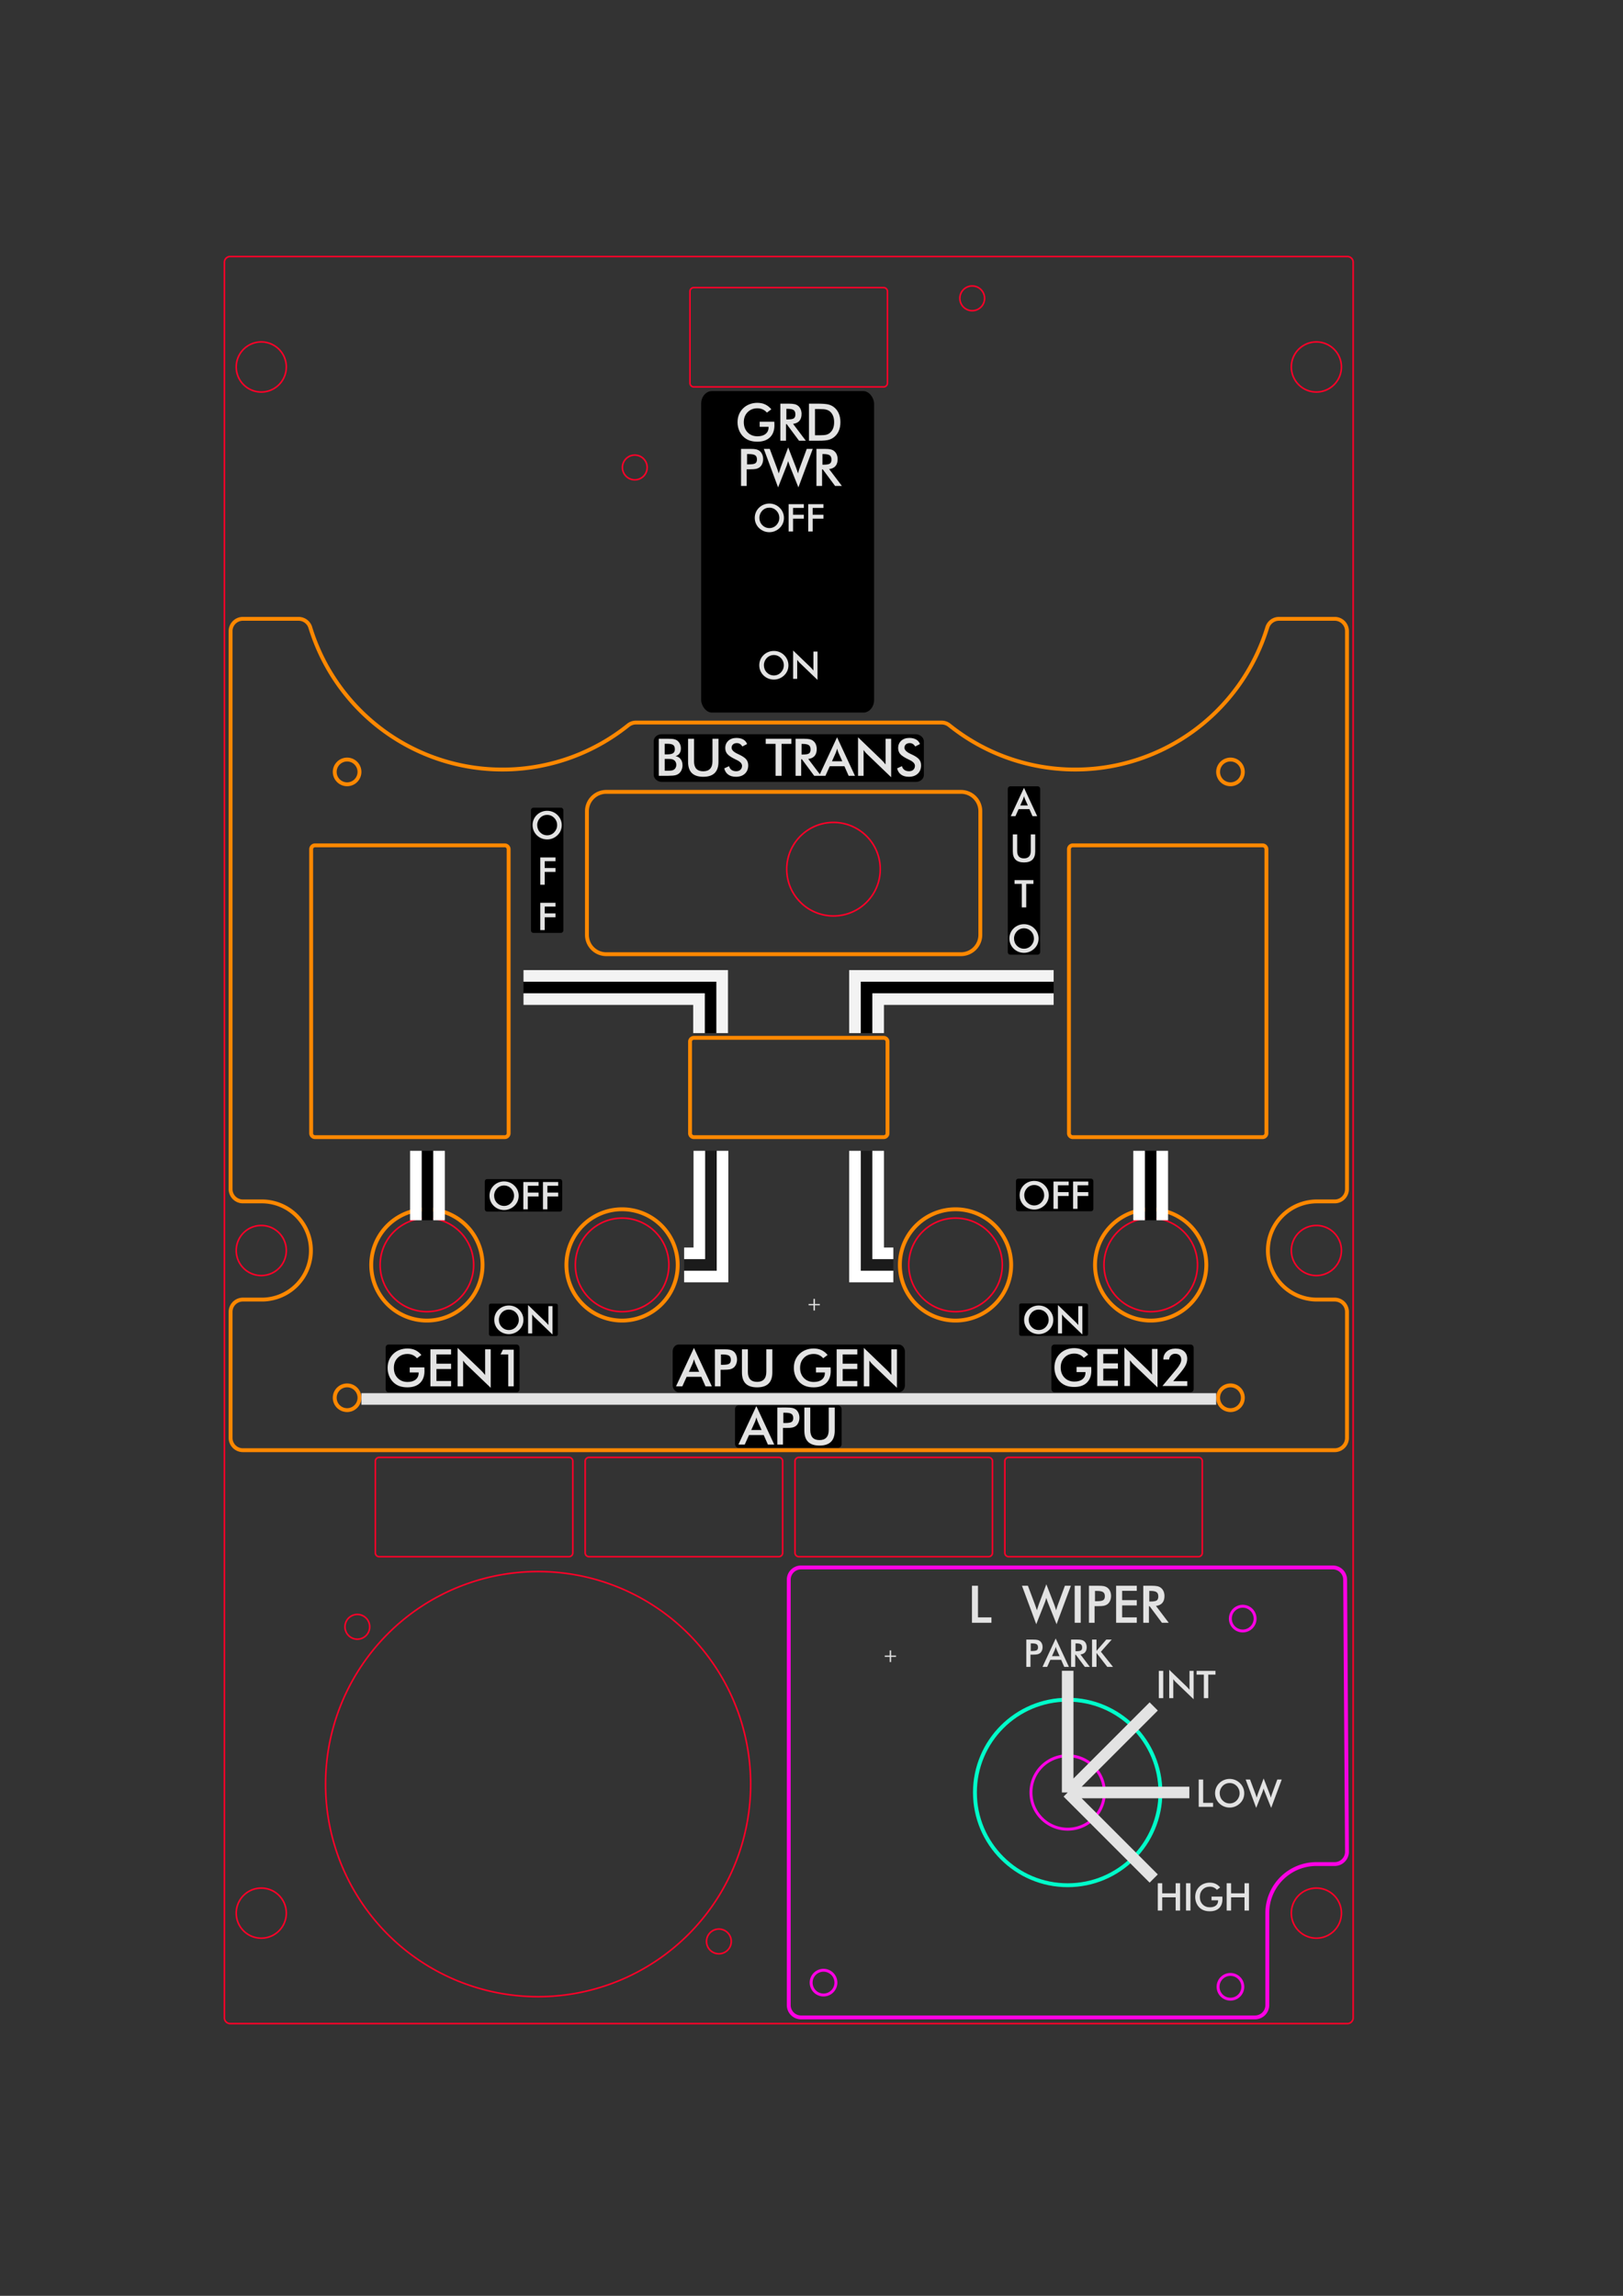 <?xml version="1.0" encoding="UTF-8" standalone="no"?>
<!-- Created with Inkscape (http://www.inkscape.org/) -->

<svg
   width="210mm"
   height="297mm"
   viewBox="0 0 210 297"
   version="1.1"
   id="svg1"
   xml:space="preserve"
   inkscape:version="1.3.1 (91b66b0783, 2023-11-16)"
   sodipodi:docname="OH_07_Combined.svg"
   xmlns:inkscape="http://www.inkscape.org/namespaces/inkscape"
   xmlns:sodipodi="http://sodipodi.sourceforge.net/DTD/sodipodi-0.dtd"
   xmlns="http://www.w3.org/2000/svg"
   xmlns:svg="http://www.w3.org/2000/svg"><rect x="0" y="0" width="210" height="297" fill="#333333" stroke="none"/><sodipodi:namedview
     id="namedview1"
     pagecolor="#505050"
     bordercolor="#ffffff"
     borderopacity="1"
     inkscape:showpageshadow="0"
     inkscape:pageopacity="0"
     inkscape:pagecheckerboard="1"
     inkscape:deskcolor="#d1d1d1"
     inkscape:document-units="mm"
     showgrid="false"
     inkscape:zoom="0.47181621"
     inkscape:cx="554.24124"
     inkscape:cy="533.04655"
     inkscape:current-layer="g2" /><defs
     id="defs1"><rect
       x="578"
       y="561.5"
       width="172.25"
       height="91.25"
       id="rect2440" /><rect
       x="624"
       y="603.758"
       width="17.5"
       height="20.492"
       id="rect2434" /><rect
       x="591.141"
       y="597.859"
       width="83.792"
       height="44.548"
       id="rect2378" /><rect
       x="586.192"
       y="605.99"
       width="91.924"
       height="45.962"
       id="rect2372" /><rect
       x="302.821"
       y="667.135"
       width="30.489"
       height="32.039"
       id="rect57342" /><rect
       x="250.886"
       y="490.921"
       width="76.48"
       height="48.317"
       id="rect51796" /><rect
       x="333.979"
       y="659.919"
       width="168.816"
       height="43.848"
       id="rect50204" /><rect
       x="333.979"
       y="659.919"
       width="168.816"
       height="43.848"
       id="rect50204-4" /><rect
       x="333.979"
       y="659.919"
       width="168.816"
       height="43.848"
       id="rect50204-4-2" /><rect
       x="333.979"
       y="659.919"
       width="168.816"
       height="43.848"
       id="rect50204-4-2-3" /><rect
       x="333.979"
       y="659.919"
       width="168.816"
       height="43.848"
       id="rect50204-7" /><rect
       x="333.979"
       y="659.919"
       width="168.816"
       height="43.848"
       id="rect50204-7-4" /><rect
       x="333.979"
       y="659.919"
       width="168.816"
       height="43.848"
       id="rect50204-7-4-7" /><rect
       x="333.979"
       y="659.919"
       width="168.816"
       height="43.848"
       id="rect50204-7-4-7-6" /><rect
       x="333.979"
       y="659.919"
       width="168.816"
       height="43.848"
       id="rect50204-7-4-7-6-4" /><rect
       x="333.979"
       y="659.919"
       width="57.737"
       height="103.217"
       id="rect50204-7-4-7-6-4-6" /><rect
       x="333.979"
       y="659.919"
       width="57.737"
       height="103.217"
       id="rect50204-7-4-7-6-4-6-2" /><rect
       x="333.979"
       y="659.919"
       width="168.816"
       height="43.848"
       id="rect50204-7-4-7-6-4-1" /><rect
       x="333.979"
       y="659.919"
       width="168.816"
       height="43.848"
       id="rect50204-7-4-7-6-4-1-3" /><rect
       x="333.979"
       y="659.919"
       width="168.816"
       height="43.848"
       id="rect50204-7-4-7-6-4-1-6" /><rect
       x="333.979"
       y="659.919"
       width="168.816"
       height="43.848"
       id="rect50204-7-4-7-6-4-1-63" /><rect
       x="333.979"
       y="659.919"
       width="168.816"
       height="43.848"
       id="rect50204-0" /><rect
       x="333.979"
       y="659.919"
       width="168.816"
       height="43.848"
       id="rect50204-0-3" /><rect
       x="333.979"
       y="659.919"
       width="168.816"
       height="43.848"
       id="rect50204-0-3-2" /><rect
       x="333.979"
       y="659.919"
       width="168.816"
       height="43.848"
       id="rect50204-0-3-2-2" /><rect
       x="333.979"
       y="659.919"
       width="168.816"
       height="43.848"
       id="rect50204-0-3-2-2-1" /><rect
       x="333.979"
       y="659.919"
       width="168.816"
       height="43.848"
       id="rect50204-7-4-70" /><rect
       x="333.979"
       y="659.919"
       width="168.816"
       height="43.848"
       id="rect50204-7-4-7-0" /><rect
       x="333.979"
       y="659.919"
       width="168.816"
       height="43.848"
       id="rect50204-7-4-7-6-8" /><rect
       x="333.979"
       y="659.919"
       width="168.816"
       height="43.848"
       id="rect50204-7-4-7-6-4-66" /></defs><g
     inkscape:label="Layer 1"
     inkscape:groupmode="layer"
     id="layer1"><g
       id="g2"
       transform="translate(28.786,32.934)"><g
         id="g1"
         transform="matrix(0,-10,10,0,0.25,228.85)"
         style="display:inline;fill:none;stroke:#ff0028;stroke-width:0.02;stroke-dasharray:none;stroke-opacity:1"><path
           d="m -11.43,7.228 v -14.455 a 0.075,0.075 -180 0 1 0.075,-0.075 h 22.71 a 0.075,0.075 -90 0 1 0.075,0.075 v 14.455 a 0.075,0.075 0 0 1 -0.075,0.075 h -22.71 a 0.075,0.075 90 0 1 -0.075,-0.075 z"
           transform="matrix(1,0,0,-1,11.43,7.303)"
           fill="#000000"
           stroke-linecap="round"
           stroke-linejoin="round"
           id="path1"
           style="fill:none;stroke:#ff0028;stroke-width:0.02;stroke-dasharray:none;stroke-opacity:1" /><path
           d="m -11.082,3.244 a 2.75,2.75 0 1 1 5.5,0 2.75,2.75 0 1 1 -5.5,0 z"
           transform="matrix(1,0,0,-1,11.43,7.303)"
           fill="#ffffff"
           stroke="#000000"
           stroke-width="0.001cm"
           stroke-linecap="round"
           stroke-linejoin="round"
           id="path2"
           style="fill:none;stroke:#ff0028;stroke-width:0.02;stroke-dasharray:none;stroke-opacity:1" /><path
           d="m 10.729,-2.373 a 0.16,0.16 0 1 1 0.32,0 0.16,0.16 0 1 1 -0.32,0 z"
           transform="matrix(1,0,0,-1,11.43,7.303)"
           fill="#ffffff"
           stroke="#000000"
           stroke-width="0.001cm"
           stroke-linecap="round"
           stroke-linejoin="round"
           id="path3"
           style="fill:none;stroke:#ff0028;stroke-width:0.02;stroke-dasharray:none;stroke-opacity:1" /><path
           d="m -2.22,-4.683 a 0.605,0.605 0 1 1 1.21,0 0.605,0.605 0 1 1 -1.21,0 z"
           transform="matrix(1,0,0,-1,11.43,7.303)"
           fill="#ffffff"
           stroke="#000000"
           stroke-width="0.001cm"
           stroke-linecap="round"
           stroke-linejoin="round"
           id="path4"
           style="fill:none;stroke:#ff0028;stroke-width:0.02;stroke-dasharray:none;stroke-opacity:1" /><path
           d="m -2.22,4.683 a 0.605,0.605 0 1 1 1.21,0 0.605,0.605 0 1 1 -1.21,0 z"
           transform="matrix(1,0,0,-1,11.43,7.303)"
           fill="#ffffff"
           stroke="#000000"
           stroke-width="0.001cm"
           stroke-linecap="round"
           stroke-linejoin="round"
           id="path5"
           style="fill:none;stroke:#ff0028;stroke-width:0.02;stroke-dasharray:none;stroke-opacity:1" /><path
           d="m 2.899,-0.578 a 0.605,0.605 0 1 1 1.21,0 0.605,0.605 0 1 1 -1.21,0 z"
           transform="matrix(1,0,0,-1,11.43,7.303)"
           fill="#ffffff"
           stroke="#000000"
           stroke-width="0.001cm"
           stroke-linecap="round"
           stroke-linejoin="round"
           id="path6"
           style="fill:none;stroke:#ff0028;stroke-width:0.02;stroke-dasharray:none;stroke-opacity:1" /><path
           d="m -2.22,-2.157 a 0.605,0.605 0 1 1 1.21,0 0.605,0.605 0 1 1 -1.21,0 z"
           transform="matrix(1,0,0,-1,11.43,7.303)"
           fill="#ffffff"
           stroke="#000000"
           stroke-width="0.001cm"
           stroke-linecap="round"
           stroke-linejoin="round"
           id="path7"
           style="fill:none;stroke:#ff0028;stroke-width:0.02;stroke-dasharray:none;stroke-opacity:1" /><path
           d="m -2.22,2.157 a 0.605,0.605 0 1 1 1.21,0 0.605,0.605 0 1 1 -1.21,0 z"
           transform="matrix(1,0,0,-1,11.43,7.303)"
           fill="#ffffff"
           stroke="#000000"
           stroke-width="0.001cm"
           stroke-linecap="round"
           stroke-linejoin="round"
           id="path8"
           style="fill:none;stroke:#ff0028;stroke-width:0.02;stroke-dasharray:none;stroke-opacity:1" /><path
           d="m 6.514,0 a 0.605,0.605 0 1 1 1.21,0 0.605,0.605 0 1 1 -1.21,0 z"
           transform="matrix(1,0,0,-1,11.43,7.303)"
           fill="#ffffff"
           stroke="#000000"
           stroke-width="0.001cm"
           stroke-linecap="round"
           stroke-linejoin="round"
           id="path9"
           style="fill:none;stroke:#ff0028;stroke-width:0.02;stroke-dasharray:none;stroke-opacity:1" /><path
           d="m 0.087,-3.625 h 3.675 a 0.05,0.05 90 0 0 0.05,-0.05 V -6.13 a 0.05,0.05 0 0 0 -0.05,-0.05 h -3.675 a 0.05,0.05 -90 0 0 -0.05,0.05 v 2.455 a 0.05,0.05 180 0 0 0.05,0.05 z"
           transform="matrix(1,0,0,-1,11.43,7.303)"
           fill="#ffffff"
           stroke="#000000"
           stroke-width="0.001cm"
           stroke-linecap="round"
           stroke-linejoin="round"
           id="path10"
           style="fill:none;stroke:#ff0028;stroke-width:0.02;stroke-dasharray:none;stroke-opacity:1" /><path
           d="m 0.087,1.278 h 1.185 a 0.05,0.05 90 0 0 0.05,-0.05 v -2.455 a 0.05,0.05 0 0 0 -0.05,-0.05 h -1.185 a 0.05,0.05 -90 0 0 -0.05,0.05 v 2.455 a 0.05,0.05 180 0 0 0.05,0.05 z"
           transform="matrix(1,0,0,-1,11.43,7.303)"
           fill="#ffffff"
           stroke="#000000"
           stroke-width="0.001cm"
           stroke-linecap="round"
           stroke-linejoin="round"
           id="path11"
           style="fill:none;stroke:#ff0028;stroke-width:0.02;stroke-dasharray:none;stroke-opacity:1" /><path
           d="m 3.763,3.625 h -3.675 a 0.05,0.05 -90 0 0 -0.05,0.05 v 2.455 a 0.05,0.05 180 0 0 0.05,0.05 h 3.675 a 0.05,0.05 90 0 0 0.05,-0.05 V 3.675 a 0.05,0.05 0 0 0 -0.05,-0.05 z"
           transform="matrix(1,0,0,-1,11.43,7.303)"
           fill="#ffffff"
           stroke="#000000"
           stroke-width="0.001cm"
           stroke-linecap="round"
           stroke-linejoin="round"
           id="path12"
           style="fill:none;stroke:#ff0028;stroke-width:0.02;stroke-dasharray:none;stroke-opacity:1" /><path
           d="m -6.457,5.583 a 0.16,0.16 0 1 1 0.32,0 0.16,0.16 0 1 1 -0.32,0 z"
           transform="matrix(1,0,0,-1,11.43,7.303)"
           fill="#ffffff"
           stroke="#000000"
           stroke-width="0.001cm"
           stroke-linecap="round"
           stroke-linejoin="round"
           id="path13"
           style="fill:none;stroke:#ff0028;stroke-width:0.02;stroke-dasharray:none;stroke-opacity:1" /><path
           d="m -10.527,0.905 a 0.16,0.16 0 1 1 0.32,0 0.16,0.16 0 1 1 -0.32,0 z"
           transform="matrix(1,0,0,-1,11.43,7.303)"
           fill="#ffffff"
           stroke="#000000"
           stroke-width="0.001cm"
           stroke-linecap="round"
           stroke-linejoin="round"
           id="path14"
           style="fill:none;stroke:#ff0028;stroke-width:0.02;stroke-dasharray:none;stroke-opacity:1" /><path
           d="m -10.325,-6.826 a 0.324,0.324 0 1 1 0.648,0 0.324,0.324 0 1 1 -0.648,0 z"
           transform="matrix(1,0,0,-1,11.43,7.303)"
           fill="#ffffff"
           stroke="#000000"
           stroke-width="0.001cm"
           stroke-linecap="round"
           stroke-linejoin="round"
           id="path15"
           style="fill:none;stroke:#ff0028;stroke-width:0.02;stroke-dasharray:none;stroke-opacity:1" /><path
           d="m 9.677,-6.826 a 0.324,0.324 0 1 1 0.648,0 0.324,0.324 0 1 1 -0.648,0 z"
           transform="matrix(1,0,0,-1,11.43,7.303)"
           fill="#ffffff"
           stroke="#000000"
           stroke-width="0.001cm"
           stroke-linecap="round"
           stroke-linejoin="round"
           id="path16"
           style="fill:none;stroke:#ff0028;stroke-width:0.02;stroke-dasharray:none;stroke-opacity:1" /><path
           d="m -1.753,-6.826 a 0.324,0.324 0 1 1 0.648,0 0.324,0.324 0 1 1 -0.648,0 z"
           transform="matrix(1,0,0,-1,11.43,7.303)"
           fill="#ffffff"
           stroke="#000000"
           stroke-width="0.001cm"
           stroke-linecap="round"
           stroke-linejoin="round"
           id="path17"
           style="fill:none;stroke:#ff0028;stroke-width:0.02;stroke-dasharray:none;stroke-opacity:1" /><path
           d="m -1.753,6.826 a 0.324,0.324 0 1 1 0.648,0 0.324,0.324 0 1 1 -0.648,0 z"
           transform="matrix(1,0,0,-1,11.43,7.303)"
           fill="#ffffff"
           stroke="#000000"
           stroke-width="0.001cm"
           stroke-linecap="round"
           stroke-linejoin="round"
           id="path18"
           style="fill:none;stroke:#ff0028;stroke-width:0.02;stroke-dasharray:none;stroke-opacity:1" /><path
           d="m -10.325,6.826 a 0.324,0.324 0 1 1 0.648,0 0.324,0.324 0 1 1 -0.648,0 z"
           transform="matrix(1,0,0,-1,11.43,7.303)"
           fill="#ffffff"
           stroke="#000000"
           stroke-width="0.001cm"
           stroke-linecap="round"
           stroke-linejoin="round"
           id="path19"
           style="fill:none;stroke:#ff0028;stroke-width:0.02;stroke-dasharray:none;stroke-opacity:1" /><path
           d="m 9.677,6.826 a 0.324,0.324 0 1 1 0.648,0 0.324,0.324 0 1 1 -0.648,0 z"
           transform="matrix(1,0,0,-1,11.43,7.303)"
           fill="#ffffff"
           stroke="#000000"
           stroke-width="0.001cm"
           stroke-linecap="round"
           stroke-linejoin="round"
           id="path20"
           style="fill:none;stroke:#ff0028;stroke-width:0.02;stroke-dasharray:none;stroke-opacity:1" /><path
           d="M 9.793,1.279 H 10.978 a 0.05,0.05 90 0 0 0.05,-0.05 v -2.455 a 0.05,0.05 0 0 0 -0.05,-0.05 H 9.793 a 0.05,0.05 -90 0 0 -0.05,0.05 v 2.455 a 0.05,0.05 180 0 0 0.05,0.05 z"
           transform="matrix(1,0,0,-1,11.43,7.303)"
           fill="#ffffff"
           stroke="#000000"
           stroke-width="0.001cm"
           stroke-linecap="round"
           stroke-linejoin="round"
           id="path21"
           style="fill:none;stroke:#ff0028;stroke-width:0.02;stroke-dasharray:none;stroke-opacity:1" /><path
           d="m -6.351,-5.874 a 0.16,0.16 0 1 1 0.32,0 0.16,0.16 0 1 1 -0.32,0 z"
           transform="matrix(1,0,0,-1,11.43,7.303)"
           fill="#ffffff"
           stroke="#000000"
           stroke-width="0.001cm"
           stroke-linecap="round"
           stroke-linejoin="round"
           id="path22"
           style="fill:none;stroke:#ff0028;stroke-width:0.02;stroke-dasharray:none;stroke-opacity:1" /><path
           d="m -11.06,-0.45 a 0.16,0.16 0 1 1 0.32,0 0.16,0.16 0 1 1 -0.32,0 z"
           transform="matrix(1,0,0,-1,11.43,7.303)"
           fill="#ffffff"
           stroke="#000000"
           stroke-width="0.001cm"
           stroke-linecap="round"
           stroke-linejoin="round"
           id="path23"
           style="fill:none;stroke:#ff0028;stroke-width:0.02;stroke-dasharray:none;stroke-opacity:1" /><path
           d="m -8.915,-3.609 a 0.475,0.475 0 1 1 0.95,0 0.475,0.475 0 1 1 -0.95,0 z"
           transform="matrix(1,0,0,-1,11.43,7.303)"
           fill="#ffffff"
           stroke="#000000"
           stroke-width="0.001cm"
           stroke-linecap="round"
           stroke-linejoin="round"
           id="path24"
           style="fill:none;stroke:#ff0028;stroke-width:0.02;stroke-dasharray:none;stroke-opacity:1" /><path
           d="m 4.603,-5.715 a 0.16,0.16 0 1 1 0.32,0 0.16,0.16 0 1 1 -0.32,0 z"
           transform="matrix(1,0,0,-1,11.43,7.303)"
           fill="#ffffff"
           stroke="#000000"
           stroke-width="0.001cm"
           stroke-linecap="round"
           stroke-linejoin="round"
           id="path25"
           style="fill:none;stroke:#ff0028;stroke-width:0.02;stroke-dasharray:none;stroke-opacity:1" /><path
           d="m -3.494,-5.715 a 0.16,0.16 0 1 1 0.32,0 0.16,0.16 0 1 1 -0.32,0 z"
           transform="matrix(1,0,0,-1,11.43,7.303)"
           fill="#ffffff"
           stroke="#000000"
           stroke-width="0.001cm"
           stroke-linecap="round"
           stroke-linejoin="round"
           id="path26"
           style="fill:none;stroke:#ff0028;stroke-width:0.02;stroke-dasharray:none;stroke-opacity:1" /><path
           d="m -11.114,-5.715 a 0.16,0.16 0 1 1 0.32,0 0.16,0.16 0 1 1 -0.32,0 z"
           transform="matrix(1,0,0,-1,11.43,7.303)"
           fill="#ffffff"
           stroke="#000000"
           stroke-width="0.001cm"
           stroke-linecap="round"
           stroke-linejoin="round"
           id="path27"
           style="fill:none;stroke:#ff0028;stroke-width:0.02;stroke-dasharray:none;stroke-opacity:1" /><path
           d="m -3.494,5.715 a 0.16,0.16 0 1 1 0.32,0 0.16,0.16 0 1 1 -0.32,0 z"
           transform="matrix(1,0,0,-1,11.43,7.303)"
           fill="#ffffff"
           stroke="#000000"
           stroke-width="0.001cm"
           stroke-linecap="round"
           stroke-linejoin="round"
           id="path28"
           style="fill:none;stroke:#ff0028;stroke-width:0.02;stroke-dasharray:none;stroke-opacity:1" /><path
           d="m 4.603,5.715 a 0.16,0.16 0 1 1 0.32,0 0.16,0.16 0 1 1 -0.32,0 z"
           transform="matrix(1,0,0,-1,11.43,7.303)"
           fill="#ffffff"
           stroke="#000000"
           stroke-width="0.001cm"
           stroke-linecap="round"
           stroke-linejoin="round"
           id="path29"
           style="fill:none;stroke:#ff0028;stroke-width:0.02;stroke-dasharray:none;stroke-opacity:1" /><path
           d="m 8.541,1.993 a 0.16,0.16 0 1 1 0.32,0 0.16,0.16 0 1 1 -0.32,0 z"
           transform="matrix(1,0,0,-1,11.43,7.303)"
           fill="#ffffff"
           stroke="#000000"
           stroke-width="0.001cm"
           stroke-linecap="round"
           stroke-linejoin="round"
           id="path30"
           style="fill:none;stroke:#ff0028;stroke-width:0.02;stroke-dasharray:none;stroke-opacity:1" /><path
           d="m -5.34,5.35 h 1.185 a 0.05,0.05 90 0 0 0.05,-0.05 v -2.455 a 0.05,0.05 0 0 0 -0.05,-0.05 h -1.185 a 0.05,0.05 -90 0 0 -0.05,0.05 V 5.3 a 0.05,0.05 180 0 0 0.05,0.05 z"
           transform="matrix(1,0,0,-1,11.43,7.303)"
           fill="#ffffff"
           stroke="#000000"
           stroke-width="0.001cm"
           stroke-linecap="round"
           stroke-linejoin="round"
           id="path31"
           style="fill:none;stroke:#ff0028;stroke-width:0.02;stroke-dasharray:none;stroke-opacity:1" /><path
           d="m -5.34,2.635 h 1.185 a 0.05,0.05 90 0 0 0.05,-0.05 v -2.455 a 0.05,0.05 0 0 0 -0.05,-0.05 h -1.185 a 0.05,0.05 -90 0 0 -0.05,0.05 V 2.585 a 0.05,0.05 180 0 0 0.05,0.05 z"
           transform="matrix(1,0,0,-1,11.43,7.303)"
           fill="#ffffff"
           stroke="#000000"
           stroke-width="0.001cm"
           stroke-linecap="round"
           stroke-linejoin="round"
           id="path32"
           style="fill:none;stroke:#ff0028;stroke-width:0.02;stroke-dasharray:none;stroke-opacity:1" /><path
           d="m -5.34,-0.08 h 1.185 a 0.05,0.05 90 0 0 0.05,-0.05 v -2.455 a 0.05,0.05 0 0 0 -0.05,-0.05 h -1.185 a 0.05,0.05 -90 0 0 -0.05,0.05 v 2.455 a 0.05,0.05 180 0 0 0.05,0.05 z"
           transform="matrix(1,0,0,-1,11.43,7.303)"
           fill="#ffffff"
           stroke="#000000"
           stroke-width="0.001cm"
           stroke-linecap="round"
           stroke-linejoin="round"
           id="path33"
           style="fill:none;stroke:#ff0028;stroke-width:0.02;stroke-dasharray:none;stroke-opacity:1" /><path
           d="m -5.34,-2.795 h 1.185 a 0.05,0.05 90 0 0 0.05,-0.05 v -2.455 a 0.05,0.05 0 0 0 -0.05,-0.05 h -1.185 a 0.05,0.05 -90 0 0 -0.05,0.05 v 2.455 a 0.05,0.05 180 0 0 0.05,0.05 z"
           transform="matrix(1,0,0,-1,11.43,7.303)"
           fill="#ffffff"
           stroke="#000000"
           stroke-width="0.001cm"
           stroke-linecap="round"
           stroke-linejoin="round"
           id="path34"
           style="fill:none;stroke:#ff0028;stroke-width:0.02;stroke-dasharray:none;stroke-opacity:1" /></g><g
         inkscape:label="Layer 1"
         id="layer1-7"
         transform="translate(-31.719,-33.95)"
         style="display:inline"><path
           d="m 175.631,156.437 a 1.588,1.588 0 0 0 1.588,-1.588 V 82.658 a 1.588,1.588 0 0 0 -1.588,-1.588 h -7.208 a 1.588,1.588 0 0 0 -1.518,1.122 26,26 0 0 1 -41.138,12.648 1.588,1.588 0 0 0 -0.994,-0.35 H 85.215 a 1.588,1.588 0 0 0 -0.994,0.35 A 26,26 0 0 1 43.083,82.192 1.588,1.588 0 0 0 41.564,81.07 H 34.357 a 1.588,1.588 0 0 0 -1.588,1.588 V 154.849 a 1.588,1.588 0 0 0 1.588,1.588 h 2.374 a 6.351,6.351 0 1 1 0,12.701 h -2.374 a 1.588,1.588 0 0 0 -1.588,1.588 v 16.307 a 1.588,1.588 0 0 0 1.588,1.588 h 141.274 a 1.588,1.588 0 0 0 1.588,-1.588 V 170.726 a 1.588,1.588 0 0 0 -1.588,-1.588 h -2.374 a 6.351,6.351 0 0 1 0,-12.701 z"
           fill="#000000"
           stroke-linecap="round"
           stroke-linejoin="round"
           id="path47523"
           style="fill:none;stroke:#ff8800;stroke-width:0.5;stroke-dasharray:none;stroke-opacity:1" /><path
           d="m 49.445,100.875 a 1.6,1.6 0 1 0 -3.2,0 1.6,1.6 0 1 0 3.2,0 z"
           fill="#ffffff"
           stroke="#000000"
           stroke-width="0.001cm"
           stroke-linecap="round"
           stroke-linejoin="round"
           id="path47525"
           style="fill:none;stroke:#ff8800;stroke-width:0.5;stroke-dasharray:none;stroke-opacity:1" /><path
           d="m 49.445,181.838 a 1.6,1.6 0 1 0 -3.2,0 1.6,1.6 0 1 0 3.2,0 z"
           fill="#ffffff"
           stroke="#000000"
           stroke-width="0.001cm"
           stroke-linecap="round"
           stroke-linejoin="round"
           id="path47527"
           style="fill:none;stroke:#ff8800;stroke-width:0.5;stroke-dasharray:none;stroke-opacity:1" /><path
           d="m 163.744,181.838 a 1.6,1.6 0 1 0 -3.2,0 1.6,1.6 0 1 0 3.2,0 z"
           fill="#ffffff"
           stroke="#000000"
           stroke-width="0.001cm"
           stroke-linecap="round"
           stroke-linejoin="round"
           id="path47529"
           style="fill:none;stroke:#ff8800;stroke-width:0.5;stroke-dasharray:none;stroke-opacity:1" /><path
           d="m 163.744,100.875 a 1.6,1.6 0 1 0 -3.2,0 1.6,1.6 0 1 0 3.2,0 z"
           fill="#ffffff"
           stroke="#000000"
           stroke-width="0.001cm"
           stroke-linecap="round"
           stroke-linejoin="round"
           id="path47531"
           style="fill:none;stroke:#ff8800;stroke-width:0.5;stroke-dasharray:none;stroke-opacity:1" /><path
           d="m 43.194,110.875 a 0.5,0.5 0 0 1 0.5,-0.5 h 24.55 a 0.5,0.5 0 0 1 0.5,0.5 v 36.75 a 0.5,0.5 0 0 1 -0.5,0.5 H 43.694 a 0.5,0.5 0 0 1 -0.5,-0.5 z"
           fill="#ffffff"
           stroke="#000000"
           stroke-width="0.001cm"
           stroke-linecap="round"
           stroke-linejoin="round"
           id="path47533"
           style="fill:none;stroke:#ff8800;stroke-width:0.5;stroke-dasharray:none;stroke-opacity:1" /><path
           d="m 141.244,110.875 a 0.5,0.5 0 0 1 0.5,-0.5 h 24.55 a 0.5,0.5 0 0 1 0.5,0.5 v 36.75 a 0.5,0.5 0 0 1 -0.5,0.5 h -24.55 a 0.5,0.5 0 0 1 -0.5,-0.5 z"
           fill="#ffffff"
           stroke="#000000"
           stroke-width="0.001cm"
           stroke-linecap="round"
           stroke-linejoin="round"
           id="path47535"
           style="display:inline;fill:none;stroke:#ff8800;stroke-width:0.5;stroke-dasharray:none;stroke-opacity:1" /><path
           d="m 92.219,135.775 a 0.5,0.5 0 0 1 0.5,-0.5 h 24.55 a 0.5,0.5 0 0 1 0.5,0.5 v 11.85 a 0.5,0.5 0 0 1 -0.5,0.5 h -24.55 a 0.5,0.5 0 0 1 -0.5,-0.5 z"
           fill="#ffffff"
           stroke="#000000"
           stroke-width="0.001cm"
           stroke-linecap="round"
           stroke-linejoin="round"
           id="path47537"
           style="fill:none;stroke:#ff8800;stroke-width:0.5;stroke-dasharray:none;stroke-opacity:1" /><path
           d="m 159.019,164.654 a 7.2,7.2 0 1 0 -14.4,0 7.2,7.2 0 1 0 14.4,0 z"
           fill="#ffffff"
           stroke="#000000"
           stroke-width="0.001cm"
           stroke-linecap="round"
           stroke-linejoin="round"
           id="path47539"
           style="fill:none;stroke:#ff8800;stroke-width:0.5;stroke-dasharray:none;stroke-opacity:1" /><path
           d="m 90.621,164.654 a 7.2,7.2 0 1 0 -14.4,0 7.2,7.2 0 1 0 14.4,0 z"
           fill="#ffffff"
           stroke="#000000"
           stroke-width="0.001cm"
           stroke-linecap="round"
           stroke-linejoin="round"
           id="path47541"
           style="fill:none;stroke:#ff8800;stroke-width:0.5;stroke-dasharray:none;stroke-opacity:1" /><path
           d="m 133.767,164.654 a 7.2,7.2 0 1 0 -14.4,0 7.2,7.2 0 1 0 14.4,0 z"
           fill="#ffffff"
           stroke="#000000"
           stroke-width="0.001cm"
           stroke-linecap="round"
           stroke-linejoin="round"
           id="path47543"
           style="fill:none;stroke:#ff8800;stroke-width:0.5;stroke-dasharray:none;stroke-opacity:1" /><path
           d="m 65.369,164.654 a 7.2,7.2 0 1 0 -14.4,0 7.2,7.2 0 1 0 14.4,0 z"
           fill="#ffffff"
           stroke="#000000"
           stroke-width="0.001cm"
           stroke-linecap="round"
           stroke-linejoin="round"
           id="path47545"
           style="fill:none;stroke:#ff8800;stroke-width:0.5;stroke-dasharray:none;stroke-opacity:1" /><path
           d="m 127.278,103.457 a 2.5,2.5 0 0 1 2.5,2.5 v 16 a 2.5,2.5 0 0 1 -2.5,2.5 H 81.377 a 2.5,2.5 0 0 1 -2.5,-2.5 v -16 a 2.5,2.5 0 0 1 2.5,-2.5 z"
           fill="#ffffff"
           stroke="#000000"
           stroke-width="0.001cm"
           stroke-linecap="round"
           stroke-linejoin="round"
           id="path47547"
           style="fill:none;stroke:#ff8800;stroke-width:0.5;stroke-dasharray:none;stroke-opacity:1" /><g
           id="g49059"
           transform="matrix(-10,0,0,-10,177.219,262)"
           style="display:inline;fill:none;stroke:#ff00e4;stroke-width:0.05;stroke-dasharray:none;stroke-opacity:1"><path
             d="m -13.494,-1.429 a 0.635,0.635 0 0 0 -0.635,-0.635 h -0.237 a 0.159,0.159 90 0 1 -0.159,-0.159 l 0.024,-3.52 a 0.159,0.159 -179.611 0 1 0.159,-0.158 H -7.461 a 0.159,0.159 -90 0 1 0.159,0.159 V -0.239 A 0.159,0.159 0 0 1 -7.461,-0.08 h -5.874 a 0.159,0.159 90 0 1 -0.159,-0.159 z"
             transform="matrix(1,0,0,-1,14.525,-0.08)"
             fill="#000000"
             stroke-linecap="round"
             stroke-linejoin="round"
             id="path49038"
             style="fill:none;stroke:#ff00e4;stroke-opacity:1" /><path
             d="m -13.177,-0.476 a 0.16,0.16 0 1 1 0.32,0 0.16,0.16 0 1 1 -0.32,0 z"
             transform="matrix(1,0,0,-1,14.525,-0.08)"
             fill="#ffffff"
             stroke="#000000"
             stroke-width="0.001cm"
             stroke-linecap="round"
             stroke-linejoin="round"
             id="path49040"
             style="fill:none;stroke:#ff00e4;stroke-opacity:1" /><path
             d="m -13.336,-5.239 a 0.16,0.16 0 1 1 0.32,0 0.16,0.16 0 1 1 -0.32,0 z"
             transform="matrix(1,0,0,-1,14.525,-0.08)"
             fill="#ffffff"
             stroke="#000000"
             stroke-width="0.001cm"
             stroke-linecap="round"
             stroke-linejoin="round"
             id="path49042"
             style="fill:none;stroke:#ff00e4;stroke-opacity:1" /><path
             d="m -7.912,-0.53 a 0.16,0.16 0 1 1 0.32,0 0.16,0.16 0 1 1 -0.32,0 z"
             transform="matrix(1,0,0,-1,14.525,-0.08)"
             fill="#ffffff"
             stroke="#000000"
             stroke-width="0.001cm"
             stroke-linecap="round"
             stroke-linejoin="round"
             id="path49044"
             style="fill:none;stroke:#ff00e4;stroke-opacity:1" /><path
             d="m -11.386,-2.99 a 0.475,0.475 0 1 1 0.95,0 0.475,0.475 0 1 1 -0.95,0 z"
             transform="matrix(1,0,0,-1,14.525,-0.08)"
             fill="#ffffff"
             stroke="#000000"
             stroke-width="0.001cm"
             stroke-linecap="round"
             stroke-linejoin="round"
             id="path49046"
             style="fill:none;stroke:#ff00e4;stroke-opacity:1" /></g><circle
           style="fill:none;fill-opacity:1;stroke:#00ffca;stroke-width:0.5;stroke-dasharray:none;stroke-opacity:1"
           id="path55497"
           cx="141.081"
           cy="232.9"
           r="12" /><path
           style="fill:#1b1b1b;fill-opacity:1;stroke:none;stroke-width:0.5;stroke-dasharray:none;stroke-opacity:1"
           d="m 114.307,149.893 h 1.5 v 14.011 h 2.717 v 1.5 h -4.217 V 149.893"
           id="path4962" /><path
           style="fill:#ffffff;fill-opacity:1;stroke:none;stroke-width:0.5;stroke-dasharray:none;stroke-opacity:1"
           d="m 117.307,149.893 h -1.5 v 14.011 h 2.717 v -1.5 h -1.217 V 149.893"
           id="path4964" /><path
           style="fill:#ffffff;fill-opacity:1;stroke:none;stroke-width:0.5;stroke-dasharray:none;stroke-opacity:1"
           d="m 114.307,149.893 h -1.5 v 17.011 h 5.717 v -1.5 h -4.217 V 149.893"
           id="path5155" /><path
           style="display:inline;fill:#1b1b1b;fill-opacity:1;stroke:none;stroke-width:0.5;stroke-dasharray:none;stroke-opacity:1"
           d="m 95.671,149.893 h -1.5 v 14.011 H 91.453 v 1.5 h 4.217 v -15.511"
           id="path4962-4" /><path
           style="display:inline;fill:#ffffff;fill-opacity:1;stroke:none;stroke-width:0.5;stroke-dasharray:none;stroke-opacity:1"
           d="m 92.671,149.893 h 1.5 v 14.011 H 91.453 v -1.5 h 1.217 v -12.511"
           id="path4964-2" /><path
           style="display:inline;fill:#ffffff;fill-opacity:1;stroke:none;stroke-width:0.5;stroke-dasharray:none;stroke-opacity:1"
           d="m 95.671,149.893 h 1.5 v 17.011 H 91.453 v -1.5 h 4.217 v -15.511"
           id="path5155-2" /><path
           style="fill:#000000;fill-opacity:1;stroke:none;stroke-width:0.39;stroke-dasharray:none;stroke-opacity:1"
           d="m 57.494,149.893 h 1.5 v 8.984 h -1.5 z"
           id="path5325" /><path
           style="display:inline;fill:#ffffff;fill-opacity:1;stroke:none;stroke-width:0.39;stroke-dasharray:none;stroke-opacity:1"
           d="m 58.994,149.893 h 1.5 v 8.984 h -1.5 z"
           id="path5325-3" /><path
           style="display:inline;fill:#ffffff;fill-opacity:1;stroke:none;stroke-width:0.39;stroke-dasharray:none;stroke-opacity:1"
           d="m 55.994,149.893 h 1.5 v 8.984 h -1.5 z"
           id="path5325-4" /><path
           style="display:inline;fill:#000000;fill-opacity:1;stroke:none;stroke-width:0.39;stroke-dasharray:none;stroke-opacity:1"
           d="m 151.069,149.893 h 1.5 v 8.984 h -1.5 z"
           id="path5325-7" /><path
           style="display:inline;fill:#ffffff;fill-opacity:1;stroke:none;stroke-width:0.39;stroke-dasharray:none;stroke-opacity:1"
           d="m 152.569,149.893 h 1.5 v 8.984 h -1.5 z"
           id="path5325-3-4" /><path
           style="display:inline;fill:#ffffff;fill-opacity:1;stroke:none;stroke-width:0.39;stroke-dasharray:none;stroke-opacity:1"
           d="m 149.569,149.893 h 1.5 v 8.984 h -1.5 z"
           id="path5325-4-5" /><path
           style="fill:#000000;fill-opacity:1;stroke:none;stroke-width:0.5;stroke-dasharray:none;stroke-opacity:1"
           d="m 115.807,134.666 v -5.151 h 23.456 v -1.5 h -24.956 v 6.651 h 1.5"
           id="path5782" /><path
           style="fill:#f3f3f3;fill-opacity:1;stroke:none;stroke-width:0.5;stroke-dasharray:none;stroke-opacity:1"
           d="m 112.807,134.666 h 1.5 v -6.651 h 24.956 v -1.5 h -26.456 v 8.151"
           id="path5784" /><path
           style="fill:#f3f3f3;fill-opacity:1;stroke:none;stroke-width:0.5;stroke-dasharray:none;stroke-opacity:1"
           d="m 115.807,134.666 h 1.5 v -3.651 h 21.956 v -1.5 h -23.456 v 5.151"
           id="path5999" /><path
           style="display:inline;fill:#000000;fill-opacity:1;stroke:none;stroke-width:0.5;stroke-dasharray:none;stroke-opacity:1"
           d="m 94.126,134.666 v -5.151 H 70.67 v -1.5 h 24.956 v 6.651 H 94.126"
           id="path5782-8" /><path
           style="display:inline;fill:#f3f3f3;fill-opacity:1;stroke:none;stroke-width:0.5;stroke-dasharray:none;stroke-opacity:1"
           d="m 97.126,134.666 h -1.5 v -6.651 H 70.67 v -1.5 h 26.456 v 8.151"
           id="path5784-7" /><path
           style="display:inline;fill:#f3f3f3;fill-opacity:1;stroke:none;stroke-width:0.5;stroke-dasharray:none;stroke-opacity:1"
           d="m 94.126,134.666 h -1.5 v -3.651 H 70.67 v -1.5 h 23.456 v 5.151"
           id="path5999-6" /><path
           id="rect50976"
           style="fill:#e3e3e3;stroke-width:0.521"
           d="m 49.695,181.243 h 110.599 v 1.5 h -110.599 z" /></g><g
         id="layer2"
         inkscape:label="Black background"
         style="display:inline;fill:#000000;fill-opacity:1;stroke:none;stroke-opacity:1"><rect
           style="display:inline;fill:#000000;fill-opacity:1;stroke:none;stroke-width:0.942;stroke-opacity:1"
           id="rect41500-9-4-2-5-4-5"
           width="22.376"
           height="41.591"
           x="61.938"
           y="17.659"
           rx="1.389"
           ry="1.638" /><rect
           style="display:inline;fill:#000000;fill-opacity:1;stroke:#000000;stroke-width:0.434;stroke-opacity:1"
           id="rect41500-9-4-2-5-4-5-0"
           width="34.523"
           height="5.736"
           x="56.013"
           y="62.268"
           rx="0.828"
           ry="0.677" /><rect
           style="display:inline;fill:#000000;fill-opacity:1;stroke:#000000;stroke-width:0.404;stroke-opacity:1"
           id="rect41500-9-4-2-5-4-5-0-5"
           width="29.644"
           height="5.766"
           x="58.453"
           y="141.205"
           rx="0.578"
           ry="0.681" /><rect
           style="display:inline;fill:#000000;fill-opacity:1;stroke:#000000;stroke-width:0.194;stroke-opacity:1"
           id="rect41500-9-4-2-5-4-5-0-5-0"
           width="9.826"
           height="4.013"
           x="34.038"
           y="119.695"
           rx="0.177"
           ry="0.226" /><rect
           style="display:inline;fill:#000000;fill-opacity:1;stroke:#000000;stroke-width:0.194;stroke-opacity:1"
           id="rect41500-9-4-2-5-4-5-0-5-0-3"
           width="9.826"
           height="4.013"
           x="102.764"
           y="119.647"
           rx="0.177"
           ry="0.226" /><rect
           style="display:inline;fill:#000000;fill-opacity:1;stroke:#000000;stroke-width:0.183;stroke-opacity:1"
           id="rect41500-9-4-2-5-4-5-0-5-0-3-5"
           width="8.735"
           height="4.013"
           x="103.176"
           y="135.779"
           rx="0.157"
           ry="0.141" /><rect
           style="display:inline;fill:#000000;fill-opacity:1;stroke:#000000;stroke-width:0.183;stroke-opacity:1"
           id="rect41500-9-4-2-5-4-5-0-5-0-3-5-2"
           width="8.735"
           height="4.013"
           x="34.572"
           y="135.801"
           rx="0.157"
           ry="0.141" /><rect
           style="display:inline;fill:#000000;fill-opacity:1;stroke:#000000;stroke-width:0.318;stroke-opacity:1"
           id="rect41500-9-4-2-5-4-5-0-5-8"
           width="18.088"
           height="5.852"
           x="107.414"
           y="141.162"
           rx="0.208"
           ry="0.253" /><rect
           style="display:inline;fill:#000000;fill-opacity:1;stroke:#000000;stroke-width:0.308;stroke-opacity:1"
           id="rect41500-9-4-2-5-4-5-0-5-8-4"
           width="17.021"
           height="5.862"
           x="21.263"
           y="141.158"
           rx="0.196"
           ry="0.253" /><rect
           style="display:inline;fill:#000000;fill-opacity:1;stroke:#000000;stroke-width:0.26;stroke-opacity:1"
           id="rect41500-9-4-2-5-4-5-0-5-4"
           width="13.533"
           height="5.233"
           x="66.448"
           y="149.004"
           rx="0.325"
           ry="0.332" /><rect
           style="display:inline;fill:#000000;fill-opacity:1;stroke:#000000;stroke-width:0.245;stroke-opacity:1"
           id="rect41500-9-4-2-5-4-5-0-5-0-3-5-6"
           width="15.958"
           height="3.951"
           x="71.673"
           y="-43.987"
           rx="0.201"
           ry="0.201"
           transform="rotate(90)" /><rect
           style="display:inline;fill:#000000;fill-opacity:1;stroke:#000000;stroke-width:0.283;stroke-opacity:1"
           id="rect41500-9-4-2-5-4-5-0-5-0-3-5-6-9"
           width="21.503"
           height="3.913"
           x="68.925"
           y="-105.664"
           rx="0.196"
           ry="0.188"
           transform="rotate(90)" /></g><g
         id="layer5"
         inkscape:label="Text"
         style="display:inline"><path
           id="path11163"
           style="font-size:25.333px;font-family:'Futura Md BT';-inkscape-font-specification:'Futura Md BT, Normal';text-align:center;letter-spacing:-0.2px;white-space:pre;fill:#e3e3e3;stroke:none;stroke-width:0.5"
           d="m 69.208,19.178 c -0.351,0 -0.686,0.06 -1.005,0.18 -0.319,0.12 -0.597,0.297 -0.835,0.53 -0.236,0.231 -0.416,0.498 -0.54,0.802 -0.122,0.303 -0.183,0.637 -0.183,1.001 0,0.351 0.061,0.685 0.183,1.001 0.122,0.316 0.297,0.59 0.523,0.822 0.229,0.231 0.495,0.405 0.798,0.52 0.305,0.113 0.658,0.17 1.057,0.17 0.703,0 1.247,-0.187 1.633,-0.56 0.386,-0.373 0.579,-0.897 0.579,-1.571 l -0.01,-0.314 -0.003,-0.137 h -1.898 v 0.658 h 1.152 v 0.069 c 0,0.358 -0.128,0.641 -0.383,0.848 -0.253,0.207 -0.603,0.311 -1.051,0.311 -0.524,0 -0.95,-0.169 -1.28,-0.507 -0.327,-0.338 -0.491,-0.777 -0.491,-1.316 0,-0.532 0.165,-0.964 0.494,-1.296 0.332,-0.334 0.755,-0.501 1.27,-0.501 0.251,0 0.478,0.047 0.681,0.141 0.205,0.092 0.387,0.23 0.546,0.415 L 71.017,20.016 C 70.782,19.733 70.515,19.522 70.216,19.384 69.919,19.247 69.583,19.178 69.208,19.178 Z m 2.978,0.108 V 24.078 h 0.73 v -2.144 h 0.088 l 1.594,2.144 h 0.881 l -1.65,-2.18 c 0.367,-0.046 0.641,-0.177 0.825,-0.393 0.183,-0.216 0.275,-0.516 0.275,-0.9 0,-0.107 -0.011,-0.212 -0.033,-0.314 -0.022,-0.105 -0.051,-0.201 -0.088,-0.288 -0.081,-0.183 -0.195,-0.332 -0.344,-0.448 -0.124,-0.098 -0.273,-0.167 -0.448,-0.206 -0.175,-0.041 -0.422,-0.063 -0.743,-0.063 z m 3.701,0 V 24.078 h 1.051 0.21 c 0.284,0 0.529,-0.008 0.736,-0.026 0.207,-0.017 0.377,-0.043 0.511,-0.075 0.271,-0.072 0.509,-0.187 0.717,-0.347 0.279,-0.218 0.49,-0.491 0.631,-0.819 0.142,-0.327 0.213,-0.702 0.213,-1.126 0,-0.425 -0.072,-0.804 -0.216,-1.136 -0.144,-0.334 -0.353,-0.605 -0.628,-0.815 -0.214,-0.164 -0.458,-0.279 -0.733,-0.347 -0.273,-0.068 -0.753,-0.102 -1.44,-0.102 z m -2.922,0.668 h 0.141 c 0.391,0 0.659,0.056 0.805,0.167 0.146,0.109 0.219,0.294 0.219,0.553 0,0.244 -0.067,0.415 -0.203,0.511 -0.135,0.096 -0.409,0.144 -0.822,0.144 h -0.141 z m 3.701,0.029 h 0.281 0.282 c 0.393,0 0.686,0.025 0.881,0.075 0.196,0.05 0.36,0.13 0.491,0.239 0.181,0.155 0.316,0.349 0.406,0.583 0.092,0.231 0.137,0.497 0.137,0.798 0,0.308 -0.046,0.577 -0.137,0.808 -0.092,0.229 -0.227,0.42 -0.406,0.573 -0.131,0.116 -0.287,0.197 -0.468,0.245 -0.179,0.046 -0.45,0.069 -0.812,0.069 h -0.654 z m -3.469,4.966 -0.962,2.559 -0.023,0.062 c -0.083,0.236 -0.162,0.483 -0.239,0.743 l -0.108,-0.337 c -0.035,-0.111 -0.084,-0.251 -0.147,-0.419 L 70.811,25.139 H 70.042 l 1.849,4.978 1.074,-2.72 c 0.035,-0.087 0.055,-0.14 0.062,-0.157 0.017,-0.055 0.035,-0.109 0.052,-0.164 l 0.112,-0.363 0.104,0.321 0.131,0.35 1.093,2.733 1.856,-4.978 H 75.599 L 74.699,27.577 c -0.031,0.081 -0.052,0.14 -0.065,0.177 -0.024,0.07 -0.05,0.151 -0.079,0.242 -0.039,0.118 -0.069,0.226 -0.088,0.324 l -0.121,-0.383 -0.134,-0.38 z m -6.1,0.19 v 4.791 h 0.73 V 27.78 h 0.295 0.154 c 0.345,0 0.601,-0.019 0.769,-0.056 0.168,-0.039 0.312,-0.101 0.432,-0.187 0.151,-0.111 0.268,-0.263 0.353,-0.455 0.085,-0.192 0.128,-0.401 0.128,-0.625 0,-0.227 -0.043,-0.434 -0.128,-0.622 -0.085,-0.19 -0.203,-0.34 -0.353,-0.452 -0.124,-0.089 -0.269,-0.153 -0.435,-0.19 -0.166,-0.037 -0.421,-0.056 -0.766,-0.056 z m 9.755,0 v 4.791 h 0.73 v -2.144 h 0.088 l 1.594,2.144 h 0.881 L 78.495,27.75 c 0.367,-0.046 0.641,-0.177 0.825,-0.393 0.183,-0.216 0.275,-0.516 0.275,-0.9 0,-0.107 -0.011,-0.212 -0.033,-0.314 -0.022,-0.105 -0.051,-0.201 -0.088,-0.288 -0.081,-0.183 -0.195,-0.333 -0.344,-0.449 -0.124,-0.098 -0.274,-0.167 -0.449,-0.206 -0.175,-0.041 -0.422,-0.062 -0.743,-0.062 z m -8.977,0.668 h 0.2 c 0.415,0 0.698,0.052 0.851,0.157 0.153,0.103 0.229,0.283 0.229,0.54 0,0.24 -0.072,0.407 -0.216,0.501 -0.142,0.092 -0.43,0.137 -0.864,0.137 h -0.2 z m 9.755,0 h 0.141 c 0.391,0 0.659,0.056 0.805,0.167 0.146,0.109 0.22,0.293 0.22,0.553 0,0.244 -0.068,0.415 -0.203,0.511 -0.135,0.096 -0.409,0.144 -0.822,0.144 h -0.141 z m -6.869,6.404 c -0.257,0 -0.5,0.047 -0.729,0.14 -0.228,0.092 -0.432,0.225 -0.612,0.4 -0.178,0.174 -0.314,0.373 -0.408,0.598 -0.093,0.225 -0.14,0.463 -0.14,0.714 0,0.251 0.047,0.489 0.142,0.714 0.095,0.225 0.231,0.425 0.408,0.598 0.177,0.172 0.38,0.305 0.61,0.4 0.232,0.093 0.475,0.14 0.729,0.14 0.249,0 0.488,-0.047 0.718,-0.142 0.232,-0.096 0.437,-0.232 0.618,-0.405 0.18,-0.174 0.317,-0.371 0.41,-0.591 0.093,-0.222 0.14,-0.46 0.14,-0.714 0,-0.249 -0.048,-0.487 -0.145,-0.712 -0.095,-0.225 -0.232,-0.425 -0.412,-0.6 -0.18,-0.177 -0.384,-0.311 -0.612,-0.403 -0.227,-0.092 -0.465,-0.137 -0.716,-0.137 z m 2.491,0.08 v 3.531 h 0.574 v -1.659 h 1.396 V 33.657 h -1.396 v -0.88 h 1.396 v -0.487 z m 2.539,0 v 3.531 h 0.574 v -1.659 h 1.396 V 33.657 h -1.396 v -0.88 h 1.396 v -0.487 z m -5.031,0.449 c 0.175,0 0.341,0.034 0.497,0.101 0.158,0.068 0.296,0.163 0.417,0.287 0.121,0.124 0.213,0.266 0.278,0.425 0.064,0.159 0.097,0.329 0.097,0.511 0,0.177 -0.034,0.347 -0.101,0.509 -0.068,0.161 -0.162,0.303 -0.282,0.427 -0.119,0.124 -0.256,0.218 -0.412,0.284 -0.154,0.066 -0.318,0.099 -0.492,0.099 -0.175,0 -0.342,-0.033 -0.499,-0.099 -0.158,-0.068 -0.296,-0.163 -0.415,-0.287 -0.064,-0.064 -0.119,-0.131 -0.164,-0.2 -0.045,-0.069 -0.084,-0.145 -0.116,-0.227 -0.064,-0.158 -0.097,-0.326 -0.097,-0.506 0,-0.095 0.008,-0.183 0.024,-0.265 0.016,-0.082 0.04,-0.164 0.072,-0.246 0.069,-0.164 0.162,-0.306 0.28,-0.427 0.124,-0.127 0.263,-0.223 0.417,-0.287 0.156,-0.066 0.322,-0.099 0.497,-0.099 z m 3.074,18.477 v 3.67 h 0.528 v -2.455 c 0.05,0.071 0.103,0.14 0.161,0.207 0.048,0.055 0.078,0.087 0.089,0.099 0.026,0.027 0.056,0.057 0.089,0.089 L 76.992,55.024 V 51.356 H 76.462 v 2.448 C 76.391,53.713 76.325,53.635 76.264,53.569 L 76.079,53.374 Z m -2.491,0.06 c -0.257,0 -0.5,0.047 -0.728,0.14 -0.228,0.092 -0.433,0.225 -0.613,0.4 -0.178,0.174 -0.314,0.373 -0.407,0.598 -0.093,0.225 -0.14,0.463 -0.14,0.714 0,0.251 0.047,0.489 0.142,0.714 0.095,0.225 0.231,0.424 0.408,0.598 0.177,0.172 0.38,0.306 0.61,0.4 0.232,0.093 0.474,0.14 0.728,0.14 0.249,0 0.489,-0.047 0.719,-0.142 0.232,-0.096 0.437,-0.232 0.617,-0.405 0.18,-0.174 0.317,-0.37 0.41,-0.591 0.093,-0.222 0.14,-0.46 0.14,-0.714 0,-0.249 -0.048,-0.486 -0.145,-0.711 -0.095,-0.225 -0.232,-0.425 -0.412,-0.6 C 72.493,51.64 72.289,51.505 72.061,51.413 71.834,51.322 71.595,51.276 71.344,51.276 Z m 0,0.528 c 0.175,0 0.341,0.034 0.497,0.101 0.158,0.068 0.297,0.164 0.418,0.287 0.121,0.124 0.213,0.265 0.277,0.424 0.064,0.159 0.097,0.329 0.097,0.511 0,0.177 -0.034,0.347 -0.101,0.509 -0.068,0.161 -0.162,0.303 -0.282,0.427 -0.119,0.124 -0.256,0.219 -0.412,0.285 -0.154,0.066 -0.318,0.099 -0.492,0.099 -0.175,0 -0.342,-0.033 -0.499,-0.099 -0.158,-0.068 -0.296,-0.164 -0.415,-0.287 -0.064,-0.064 -0.119,-0.131 -0.164,-0.2 -0.045,-0.069 -0.084,-0.145 -0.116,-0.227 -0.064,-0.158 -0.097,-0.326 -0.097,-0.506 0,-0.095 0.008,-0.183 0.024,-0.265 0.016,-0.082 0.04,-0.164 0.072,-0.246 0.069,-0.164 0.162,-0.306 0.28,-0.427 0.124,-0.127 0.263,-0.222 0.418,-0.287 0.156,-0.066 0.321,-0.099 0.497,-0.099 z m 8.177,10.642 -2.228,4.783 -1.499,-1.981 c 0.367,-0.046 0.641,-0.177 0.825,-0.393 0.183,-0.216 0.275,-0.516 0.275,-0.9 0,-0.107 -0.011,-0.212 -0.033,-0.314 -0.022,-0.105 -0.051,-0.201 -0.088,-0.288 -0.081,-0.183 -0.195,-0.333 -0.344,-0.449 -0.124,-0.098 -0.274,-0.167 -0.449,-0.206 -0.175,-0.041 -0.422,-0.062 -0.743,-0.062 h -1.086 v 4.791 h 0.73 v -2.144 h 0.088 l 1.594,2.144 h 0.881 0.575 l 0.557,-1.234 h 1.898 l 0.544,1.234 h 0.821 z m 2.716,0 v 4.982 h 0.717 V 64.095 c 0.068,0.096 0.141,0.19 0.219,0.282 0.065,0.074 0.106,0.119 0.121,0.134 0.035,0.037 0.075,0.077 0.121,0.121 l 3.106,2.982 V 62.636 h -0.72 v 3.322 c -0.096,-0.122 -0.185,-0.228 -0.268,-0.317 l -0.252,-0.265 z m -15.74,0.082 c -0.43,0 -0.778,0.122 -1.044,0.366 -0.264,0.242 -0.396,0.557 -0.396,0.946 0,0.299 0.088,0.554 0.265,0.766 0.179,0.212 0.531,0.444 1.054,0.697 l 0.15,0.072 c 0.467,0.223 0.7,0.473 0.7,0.752 0,0.216 -0.069,0.389 -0.206,0.517 -0.135,0.129 -0.319,0.193 -0.55,0.193 -0.244,0 -0.445,-0.057 -0.602,-0.171 C 65.713,66.554 65.605,66.392 65.546,66.18 l -0.622,0.288 c 0.083,0.349 0.254,0.617 0.514,0.805 0.26,0.188 0.593,0.282 1.001,0.282 0.487,0 0.873,-0.134 1.159,-0.403 0.286,-0.268 0.429,-0.628 0.429,-1.08 0,-0.312 -0.09,-0.573 -0.269,-0.782 -0.177,-0.209 -0.501,-0.422 -0.972,-0.638 l -0.098,-0.046 c -0.541,-0.249 -0.811,-0.517 -0.811,-0.805 0,-0.183 0.061,-0.329 0.183,-0.438 0.122,-0.109 0.289,-0.164 0.501,-0.164 0.148,0 0.281,0.036 0.396,0.108 0.116,0.07 0.22,0.179 0.314,0.327 l 0.609,-0.314 c -0.094,-0.257 -0.26,-0.454 -0.498,-0.589 -0.238,-0.135 -0.532,-0.203 -0.884,-0.203 z m 22.37,0 c -0.43,0 -0.778,0.122 -1.044,0.366 -0.264,0.242 -0.396,0.557 -0.396,0.946 0,0.299 0.088,0.554 0.265,0.766 0.179,0.212 0.53,0.444 1.054,0.697 l 0.15,0.072 c 0.467,0.223 0.701,0.473 0.701,0.752 0,0.216 -0.069,0.389 -0.206,0.517 -0.135,0.129 -0.319,0.193 -0.55,0.193 -0.244,0 -0.445,-0.057 -0.603,-0.171 -0.157,-0.113 -0.265,-0.276 -0.324,-0.487 l -0.622,0.288 c 0.083,0.349 0.254,0.617 0.514,0.805 0.26,0.188 0.593,0.282 1.001,0.282 0.487,0 0.873,-0.134 1.159,-0.403 0.286,-0.268 0.429,-0.628 0.429,-1.08 0,-0.312 -0.089,-0.573 -0.268,-0.782 -0.177,-0.209 -0.501,-0.422 -0.972,-0.638 l -0.098,-0.046 c -0.541,-0.249 -0.812,-0.517 -0.812,-0.805 0,-0.183 0.061,-0.329 0.183,-0.438 0.122,-0.109 0.289,-0.164 0.501,-0.164 0.148,0 0.28,0.036 0.396,0.108 0.116,0.07 0.22,0.179 0.314,0.327 l 0.609,-0.314 c -0.094,-0.257 -0.26,-0.454 -0.498,-0.589 -0.238,-0.135 -0.532,-0.203 -0.884,-0.203 z M 56.455,62.636 v 4.791 h 1.214 c 0.452,0 0.777,-0.029 0.975,-0.085 0.199,-0.057 0.361,-0.148 0.488,-0.275 0.129,-0.127 0.226,-0.276 0.291,-0.449 0.068,-0.175 0.101,-0.359 0.101,-0.553 0,-0.319 -0.081,-0.584 -0.242,-0.795 -0.159,-0.214 -0.379,-0.341 -0.658,-0.383 0.225,-0.068 0.396,-0.188 0.514,-0.36 0.118,-0.172 0.177,-0.385 0.177,-0.638 0,-0.212 -0.042,-0.406 -0.125,-0.582 -0.081,-0.179 -0.195,-0.323 -0.344,-0.432 -0.113,-0.085 -0.254,-0.146 -0.422,-0.183 -0.083,-0.02 -0.188,-0.034 -0.314,-0.042 -0.127,-0.009 -0.276,-0.013 -0.449,-0.013 z m 3.789,0 v 2.981 c 0,0.65 0.163,1.136 0.488,1.457 0.327,0.321 0.819,0.481 1.476,0.481 0.659,0 1.152,-0.162 1.479,-0.485 0.327,-0.323 0.491,-0.807 0.491,-1.453 V 62.636 h -0.779 v 2.909 c 0,0.432 -0.101,0.757 -0.304,0.975 -0.201,0.216 -0.497,0.324 -0.887,0.324 -0.397,0 -0.696,-0.108 -0.897,-0.324 C 61.113,66.302 61.014,65.977 61.014,65.545 V 62.636 Z m 10.046,0 v 0.661 h 1.273 v 4.13 h 0.779 v -4.13 h 1.267 V 62.636 Z m -13.073,0.648 h 0.298 c 0.393,0 0.66,0.052 0.802,0.157 0.144,0.105 0.216,0.289 0.216,0.553 0,0.24 -0.078,0.411 -0.233,0.514 -0.153,0.1 -0.415,0.151 -0.785,0.151 h -0.298 z m 17.713,0.02 h 0.141 c 0.391,0 0.659,0.056 0.805,0.167 0.146,0.109 0.22,0.293 0.22,0.553 0,0.244 -0.068,0.415 -0.203,0.511 -0.135,0.096 -0.409,0.144 -0.822,0.144 h -0.141 z m 4.598,0.605 0.091,0.304 0.088,0.239 0.491,1.093 H 78.864 L 79.355,64.452 c 0.035,-0.081 0.064,-0.164 0.088,-0.249 0.017,-0.048 0.032,-0.094 0.043,-0.137 0.013,-0.044 0.027,-0.096 0.042,-0.157 z M 57.218,65.248 h 0.268 0.236 c 0.089,0 0.163,0.002 0.22,0.006 0.059,0.004 0.111,0.011 0.157,0.02 0.103,0.02 0.188,0.047 0.255,0.082 0.118,0.063 0.208,0.152 0.271,0.265 0.063,0.113 0.095,0.246 0.095,0.399 0,0.131 -0.027,0.25 -0.082,0.357 -0.055,0.107 -0.128,0.191 -0.22,0.252 -0.079,0.057 -0.184,0.096 -0.317,0.118 -0.133,0.02 -0.338,0.029 -0.615,0.029 H 57.218 Z m 46.49,3.732 -1.709,3.671 h 0.603 l 0.41,-0.909 h 1.398 l 0.4,0.909 h 0.605 z m 0.005,1.078 0.067,0.224 0.065,0.176 0.362,0.806 H 103.223 l 0.362,-0.806 c 0.026,-0.059 0.047,-0.121 0.065,-0.183 0.013,-0.035 0.024,-0.069 0.032,-0.101 0.01,-0.032 0.02,-0.071 0.032,-0.116 z m -61.701,1.899 c -0.257,0 -0.5,0.047 -0.728,0.14 -0.228,0.092 -0.433,0.225 -0.613,0.4 -0.178,0.174 -0.314,0.373 -0.407,0.598 -0.093,0.225 -0.14,0.463 -0.14,0.714 0,0.251 0.047,0.489 0.142,0.714 0.095,0.225 0.231,0.424 0.408,0.598 0.177,0.172 0.38,0.306 0.61,0.4 0.232,0.093 0.474,0.14 0.728,0.14 0.249,0 0.489,-0.047 0.719,-0.142 0.232,-0.096 0.437,-0.232 0.617,-0.405 0.18,-0.174 0.317,-0.37 0.41,-0.591 0.093,-0.222 0.14,-0.46 0.14,-0.714 0,-0.249 -0.048,-0.486 -0.145,-0.711 -0.095,-0.225 -0.232,-0.425 -0.412,-0.6 -0.18,-0.177 -0.384,-0.311 -0.612,-0.403 -0.227,-0.092 -0.465,-0.137 -0.716,-0.137 z m 0,0.528 c 0.175,0 0.341,0.034 0.497,0.101 0.158,0.068 0.297,0.164 0.418,0.287 0.121,0.124 0.213,0.265 0.277,0.424 0.064,0.159 0.097,0.329 0.097,0.511 0,0.177 -0.034,0.347 -0.101,0.509 -0.068,0.161 -0.162,0.303 -0.282,0.427 -0.119,0.124 -0.256,0.219 -0.412,0.285 -0.154,0.066 -0.318,0.099 -0.492,0.099 -0.175,0 -0.342,-0.033 -0.499,-0.099 -0.158,-0.068 -0.296,-0.164 -0.415,-0.287 -0.064,-0.064 -0.119,-0.131 -0.164,-0.2 -0.045,-0.069 -0.084,-0.145 -0.116,-0.227 -0.064,-0.158 -0.097,-0.326 -0.097,-0.506 0,-0.095 0.008,-0.183 0.024,-0.265 0.016,-0.082 0.04,-0.164 0.072,-0.246 0.069,-0.164 0.162,-0.306 0.28,-0.427 0.124,-0.127 0.263,-0.222 0.418,-0.287 0.156,-0.066 0.321,-0.099 0.497,-0.099 z m 60.249,2.525 v 2.197 c 0,0.479 0.12,0.837 0.36,1.073 0.241,0.236 0.603,0.355 1.087,0.355 0.486,0 0.849,-0.119 1.09,-0.357 0.241,-0.238 0.362,-0.595 0.362,-1.071 v -2.197 h -0.574 v 2.144 c 0,0.318 -0.075,0.558 -0.224,0.719 -0.148,0.159 -0.366,0.239 -0.654,0.239 -0.293,0 -0.513,-0.08 -0.66,-0.239 -0.146,-0.161 -0.22,-0.4 -0.22,-0.719 v -2.144 z m -61.14,2.981 v 3.531 h 0.574 v -1.659 H 43.091 V 79.358 H 41.695 V 78.477 h 1.396 v -0.487 z m 61.364,2.934 v 0.487 h 0.938 v 3.043 h 0.574 v -3.043 h 0.933 v -0.487 z m -61.364,2.934 v 3.531 h 0.574 v -1.659 h 1.396 v -0.504 h -1.396 v -0.88 h 1.396 v -0.487 z m 62.587,2.767 c -0.257,0 -0.5,0.047 -0.728,0.14 -0.228,0.092 -0.432,0.225 -0.612,0.4 -0.178,0.174 -0.314,0.373 -0.408,0.598 -0.093,0.225 -0.14,0.463 -0.14,0.714 0,0.251 0.048,0.489 0.143,0.714 0.095,0.225 0.23,0.425 0.407,0.598 0.177,0.172 0.38,0.305 0.61,0.4 0.232,0.093 0.474,0.14 0.728,0.14 0.249,0 0.489,-0.047 0.719,-0.142 0.232,-0.096 0.437,-0.232 0.618,-0.405 0.18,-0.174 0.317,-0.371 0.41,-0.591 0.093,-0.222 0.14,-0.46 0.14,-0.714 0,-0.249 -0.048,-0.487 -0.145,-0.712 -0.095,-0.225 -0.232,-0.425 -0.412,-0.6 -0.18,-0.177 -0.385,-0.311 -0.613,-0.403 -0.227,-0.092 -0.465,-0.137 -0.716,-0.137 z m 0,0.528 c 0.175,0 0.341,0.034 0.497,0.101 0.158,0.068 0.296,0.163 0.417,0.287 0.121,0.124 0.213,0.266 0.278,0.425 0.064,0.159 0.096,0.329 0.096,0.511 0,0.177 -0.034,0.347 -0.101,0.509 -0.068,0.161 -0.162,0.303 -0.282,0.427 -0.119,0.124 -0.256,0.218 -0.412,0.284 -0.154,0.066 -0.318,0.099 -0.492,0.099 -0.175,0 -0.342,-0.033 -0.499,-0.099 -0.158,-0.068 -0.295,-0.163 -0.414,-0.287 -0.064,-0.064 -0.119,-0.131 -0.164,-0.2 -0.045,-0.069 -0.084,-0.145 -0.116,-0.227 -0.064,-0.158 -0.097,-0.326 -0.097,-0.506 0,-0.095 0.008,-0.183 0.024,-0.265 0.016,-0.082 0.04,-0.164 0.072,-0.246 0.069,-0.164 0.163,-0.306 0.28,-0.427 0.124,-0.127 0.263,-0.223 0.417,-0.287 0.156,-0.066 0.321,-0.099 0.497,-0.099 z m 1.323,32.684 c -0.257,0 -0.5,0.047 -0.728,0.14 -0.228,0.092 -0.432,0.225 -0.612,0.401 -0.178,0.174 -0.314,0.373 -0.408,0.598 -0.093,0.225 -0.14,0.463 -0.14,0.714 0,0.251 0.048,0.489 0.143,0.714 0.095,0.225 0.23,0.424 0.407,0.598 0.177,0.172 0.38,0.306 0.61,0.4 0.232,0.093 0.474,0.14 0.728,0.14 0.249,0 0.489,-0.047 0.719,-0.142 0.232,-0.097 0.437,-0.232 0.618,-0.405 0.18,-0.174 0.317,-0.37 0.41,-0.591 0.093,-0.222 0.14,-0.46 0.14,-0.714 0,-0.249 -0.048,-0.486 -0.145,-0.711 -0.095,-0.225 -0.232,-0.425 -0.412,-0.6 -0.18,-0.177 -0.385,-0.311 -0.613,-0.403 -0.227,-0.092 -0.465,-0.137 -0.716,-0.137 z m -68.593,0.062 c -0.257,0 -0.5,0.047 -0.728,0.14 -0.228,0.092 -0.433,0.225 -0.613,0.401 -0.178,0.174 -0.314,0.373 -0.407,0.598 -0.093,0.225 -0.14,0.463 -0.14,0.714 0,0.251 0.047,0.489 0.142,0.714 0.095,0.225 0.231,0.424 0.408,0.598 0.177,0.172 0.38,0.306 0.61,0.4 0.232,0.093 0.474,0.14 0.728,0.14 0.249,0 0.489,-0.047 0.719,-0.142 0.232,-0.097 0.437,-0.232 0.617,-0.405 0.18,-0.174 0.317,-0.37 0.41,-0.591 0.093,-0.222 0.14,-0.46 0.14,-0.714 0,-0.249 -0.048,-0.486 -0.145,-0.711 -0.095,-0.225 -0.232,-0.425 -0.412,-0.6 -0.18,-0.177 -0.384,-0.311 -0.612,-0.403 -0.227,-0.092 -0.465,-0.137 -0.716,-0.137 z m 71.084,0.018 v 3.531 h 0.574 v -1.659 h 1.396 v -0.504 h -1.396 v -0.88 h 1.396 v -0.487 z m 2.539,0 v 3.531 h 0.574 v -1.659 h 1.396 v -0.504 h -1.396 v -0.88 h 1.396 v -0.487 z m -71.132,0.062 v 3.531 h 0.574 v -1.659 h 1.397 v -0.504 h -1.397 v -0.88 h 1.397 v -0.487 z m 2.539,0 v 3.531 h 0.574 v -1.659 h 1.396 v -0.504 h -1.396 v -0.88 h 1.396 v -0.487 z m 63.562,0.387 c 0.175,0 0.341,0.034 0.497,0.101 0.158,0.068 0.297,0.164 0.418,0.287 0.121,0.124 0.213,0.265 0.278,0.424 0.064,0.159 0.096,0.329 0.096,0.511 0,0.177 -0.034,0.347 -0.101,0.509 -0.068,0.161 -0.162,0.303 -0.282,0.427 -0.119,0.124 -0.256,0.219 -0.412,0.285 -0.154,0.066 -0.318,0.099 -0.492,0.099 -0.175,0 -0.342,-0.033 -0.499,-0.099 -0.158,-0.068 -0.296,-0.164 -0.415,-0.287 -0.064,-0.064 -0.119,-0.131 -0.164,-0.2 -0.045,-0.069 -0.084,-0.145 -0.116,-0.227 -0.064,-0.158 -0.097,-0.326 -0.097,-0.506 0,-0.095 0.008,-0.183 0.024,-0.265 0.016,-0.082 0.04,-0.164 0.072,-0.246 0.069,-0.164 0.162,-0.306 0.28,-0.427 0.124,-0.127 0.263,-0.222 0.418,-0.287 0.156,-0.066 0.321,-0.099 0.497,-0.099 z m -68.593,0.062 c 0.175,0 0.341,0.034 0.497,0.101 0.158,0.068 0.297,0.164 0.418,0.287 0.121,0.124 0.213,0.265 0.277,0.424 0.064,0.159 0.097,0.329 0.097,0.511 v 5.2e-4 c 0,0.177 -0.034,0.346 -0.101,0.508 -0.068,0.161 -0.162,0.303 -0.282,0.427 -0.119,0.124 -0.256,0.219 -0.412,0.285 -0.154,0.066 -0.318,0.099 -0.492,0.099 -0.175,0 -0.342,-0.033 -0.499,-0.099 -0.158,-0.068 -0.296,-0.163 -0.415,-0.287 -0.064,-0.064 -0.119,-0.131 -0.164,-0.201 -0.045,-0.069 -0.084,-0.144 -0.116,-0.226 -0.064,-0.158 -0.097,-0.326 -0.097,-0.506 0,-0.095 0.008,-0.184 0.024,-0.266 0.016,-0.082 0.04,-0.164 0.072,-0.246 0.069,-0.164 0.162,-0.306 0.28,-0.427 0.124,-0.127 0.263,-0.222 0.418,-0.287 0.156,-0.066 0.321,-0.099 0.497,-0.099 z m 40.038,14.668 v 0.664 h -0.638 v 0.169 h 0.638 v 0.669 h 0.18 v -0.669 h 0.638 v -0.169 H 76.657 v -0.664 z m -36.931,0.799 v 3.671 h 0.528 v -2.455 c 0.05,0.071 0.104,0.14 0.162,0.208 0.048,0.055 0.078,0.087 0.089,0.099 0.026,0.027 0.055,0.057 0.089,0.089 l 2.289,2.197 v -3.668 h -0.531 v 2.448 c -0.071,-0.09 -0.136,-0.168 -0.197,-0.234 l -0.186,-0.195 z m 68.559,0 v 3.671 h 0.528 v -2.455 c 0.05,0.071 0.104,0.14 0.162,0.208 0.048,0.055 0.078,0.087 0.089,0.099 0.026,0.027 0.055,0.057 0.089,0.089 l 2.289,2.197 v -3.668 h -0.531 v 2.448 c -0.071,-0.09 -0.136,-0.168 -0.197,-0.234 l -0.186,-0.195 z m -71.05,0.06 c -0.257,0 -0.5,0.047 -0.728,0.14 -0.228,0.092 -0.432,0.225 -0.612,0.4 -0.178,0.174 -0.314,0.373 -0.408,0.598 -0.093,0.225 -0.14,0.463 -0.14,0.714 0,0.251 0.048,0.489 0.143,0.714 0.095,0.225 0.23,0.425 0.407,0.598 0.177,0.172 0.38,0.305 0.61,0.4 0.232,0.093 0.474,0.14 0.728,0.14 0.249,0 0.489,-0.047 0.719,-0.142 0.232,-0.097 0.437,-0.232 0.618,-0.405 0.18,-0.174 0.317,-0.371 0.41,-0.591 0.093,-0.222 0.14,-0.46 0.14,-0.714 0,-0.249 -0.048,-0.487 -0.145,-0.712 -0.095,-0.225 -0.232,-0.425 -0.412,-0.6 -0.18,-0.177 -0.385,-0.311 -0.613,-0.403 -0.227,-0.092 -0.465,-0.137 -0.716,-0.137 z m 68.559,0 c -0.257,0 -0.5,0.047 -0.728,0.14 -0.228,0.092 -0.432,0.225 -0.612,0.4 -0.178,0.174 -0.314,0.373 -0.408,0.598 -0.093,0.225 -0.14,0.463 -0.14,0.714 0,0.251 0.048,0.489 0.143,0.714 0.095,0.225 0.23,0.425 0.407,0.598 0.177,0.172 0.38,0.305 0.61,0.4 0.232,0.093 0.474,0.14 0.728,0.14 0.249,0 0.489,-0.047 0.719,-0.142 0.232,-0.097 0.437,-0.232 0.618,-0.405 0.18,-0.174 0.317,-0.371 0.41,-0.591 0.093,-0.222 0.14,-0.46 0.14,-0.714 0,-0.249 -0.048,-0.487 -0.145,-0.712 -0.095,-0.225 -0.232,-0.425 -0.412,-0.6 -0.18,-0.177 -0.385,-0.311 -0.613,-0.403 -0.227,-0.092 -0.465,-0.137 -0.716,-0.137 z m -68.559,0.528 c 0.175,0 0.341,0.034 0.497,0.101 0.158,0.068 0.296,0.163 0.417,0.287 0.121,0.124 0.213,0.266 0.278,0.425 0.064,0.159 0.096,0.329 0.096,0.511 h 5.16e-4 c 0,0.177 -0.034,0.347 -0.101,0.509 -0.068,0.161 -0.162,0.303 -0.282,0.427 -0.119,0.124 -0.257,0.218 -0.413,0.284 -0.154,0.066 -0.318,0.099 -0.492,0.099 -0.175,0 -0.342,-0.033 -0.499,-0.099 -0.158,-0.068 -0.295,-0.163 -0.414,-0.287 -0.064,-0.064 -0.119,-0.131 -0.164,-0.2 -0.045,-0.069 -0.084,-0.145 -0.116,-0.227 -0.064,-0.158 -0.096,-0.326 -0.096,-0.506 0,-0.095 0.008,-0.183 0.024,-0.265 0.016,-0.082 0.04,-0.164 0.072,-0.246 0.069,-0.164 0.163,-0.306 0.28,-0.427 0.124,-0.127 0.263,-0.223 0.417,-0.287 0.156,-0.066 0.321,-0.099 0.497,-0.099 z m 68.559,0 c 0.175,0 0.341,0.034 0.497,0.101 0.158,0.068 0.296,0.163 0.417,0.287 0.121,0.124 0.213,0.266 0.278,0.425 0.064,0.159 0.096,0.329 0.096,0.511 0,0.177 -0.034,0.347 -0.101,0.509 -0.068,0.161 -0.162,0.303 -0.282,0.427 -0.119,0.124 -0.256,0.218 -0.412,0.284 -0.154,0.066 -0.318,0.099 -0.492,0.099 -0.175,0 -0.342,-0.033 -0.499,-0.099 -0.158,-0.068 -0.295,-0.163 -0.414,-0.287 -0.064,-0.064 -0.119,-0.131 -0.164,-0.2 -0.045,-0.069 -0.084,-0.145 -0.116,-0.227 -0.064,-0.158 -0.096,-0.326 -0.096,-0.506 0,-0.095 0.008,-0.183 0.024,-0.265 0.016,-0.082 0.04,-0.164 0.072,-0.246 0.069,-0.164 0.163,-0.306 0.28,-0.427 0.124,-0.127 0.263,-0.223 0.417,-0.287 0.156,-0.066 0.321,-0.099 0.497,-0.099 z m 11.091,4.9 v 4.982 h 0.717 v -3.332 c 0.068,0.096 0.141,0.19 0.219,0.282 0.066,0.074 0.106,0.119 0.121,0.134 0.035,0.037 0.075,0.077 0.121,0.121 l 3.106,2.982 v -4.978 h -0.72 v 3.322 c -0.096,-0.122 -0.185,-0.228 -0.268,-0.317 l -0.252,-0.265 z m -86.282,0.05 v 4.981 h 0.717 v -3.332 c 0.068,0.096 0.141,0.19 0.219,0.282 0.065,0.074 0.106,0.119 0.121,0.134 0.035,0.037 0.075,0.078 0.121,0.121 l 3.106,2.981 v -4.978 h -0.72 v 3.322 c -0.096,-0.122 -0.185,-0.228 -0.268,-0.318 l -0.252,-0.265 z m 30.582,0 -2.321,4.981 h 0.819 l 0.556,-1.234 h 1.899 l 0.543,1.234 H 63.321 Z m 21.98,0 v 4.981 h 0.717 v -3.332 c 0.068,0.096 0.141,0.19 0.219,0.282 0.065,0.074 0.106,0.119 0.121,0.134 0.035,0.037 0.075,0.078 0.121,0.121 l 3.106,2.981 v -4.978 h -0.72 v 3.322 c -0.096,-0.122 -0.185,-0.228 -0.268,-0.318 l -0.252,-0.265 z m 27.228,0.033 c -0.351,0 -0.687,0.06 -1.005,0.18 -0.319,0.12 -0.597,0.297 -0.835,0.53 -0.236,0.231 -0.416,0.499 -0.54,0.802 -0.122,0.303 -0.183,0.637 -0.183,1.001 0,0.351 0.061,0.685 0.183,1.001 0.122,0.316 0.297,0.59 0.524,0.821 0.229,0.231 0.495,0.405 0.798,0.52 0.305,0.113 0.658,0.171 1.057,0.171 0.703,0 1.247,-0.187 1.633,-0.56 0.386,-0.373 0.579,-0.897 0.579,-1.571 l -0.01,-0.314 -0.003,-0.137 h -1.898 l -5.2e-4,0.658 h 1.152 v 0.069 c 0,0.358 -0.128,0.64 -0.383,0.847 -0.253,0.207 -0.603,0.311 -1.051,0.311 -0.524,0 -0.951,-0.169 -1.28,-0.507 -0.327,-0.338 -0.491,-0.777 -0.491,-1.316 0,-0.532 0.165,-0.964 0.495,-1.296 0.332,-0.334 0.755,-0.501 1.27,-0.501 0.251,0 0.478,0.047 0.681,0.141 0.205,0.092 0.387,0.231 0.547,0.416 l 0.569,-0.429 c -0.236,-0.284 -0.503,-0.494 -0.802,-0.631 -0.297,-0.137 -0.632,-0.206 -1.008,-0.206 z m -86.282,0.049 c -0.351,0 -0.686,0.06 -1.005,0.18 -0.319,0.12 -0.597,0.297 -0.835,0.53 -0.236,0.231 -0.416,0.498 -0.54,0.801 -0.122,0.303 -0.183,0.637 -0.183,1.001 0,0.351 0.061,0.685 0.183,1.001 0.122,0.316 0.297,0.59 0.523,0.822 0.229,0.231 0.495,0.405 0.798,0.52 0.305,0.113 0.658,0.17 1.057,0.17 0.703,0 1.247,-0.187 1.633,-0.56 0.386,-0.373 0.579,-0.897 0.579,-1.571 l -0.01,-0.314 -0.003,-0.137 h -1.898 v 0.658 h 1.152 v 0.069 c 0,0.358 -0.128,0.641 -0.383,0.848 -0.253,0.207 -0.603,0.311 -1.051,0.311 -0.524,0 -0.95,-0.169 -1.28,-0.507 -0.327,-0.338 -0.491,-0.777 -0.491,-1.316 0,-0.532 0.165,-0.964 0.494,-1.296 0.332,-0.334 0.755,-0.501 1.27,-0.501 0.251,0 0.478,0.047 0.681,0.141 0.205,0.092 0.387,0.23 0.546,0.415 l 0.569,-0.428 c -0.236,-0.284 -0.503,-0.495 -0.802,-0.632 -0.297,-0.137 -0.633,-0.206 -1.008,-0.206 z m 52.562,0 c -0.351,0 -0.686,0.06 -1.005,0.18 -0.319,0.12 -0.597,0.297 -0.835,0.53 -0.236,0.231 -0.416,0.498 -0.54,0.801 -0.122,0.303 -0.183,0.637 -0.183,1.001 0,0.351 0.061,0.685 0.183,1.001 0.122,0.316 0.297,0.59 0.523,0.822 0.229,0.231 0.495,0.405 0.798,0.52 0.305,0.113 0.658,0.17 1.057,0.17 0.703,0 1.247,-0.187 1.633,-0.56 0.386,-0.373 0.579,-0.897 0.579,-1.571 l -0.01,-0.314 -0.003,-0.137 h -1.898 v 0.658 h 1.152 v 0.069 c 0,0.358 -0.128,0.641 -0.383,0.848 -0.253,0.207 -0.603,0.311 -1.051,0.311 -0.524,0 -0.95,-0.169 -1.28,-0.507 -0.327,-0.338 -0.491,-0.777 -0.491,-1.316 0,-0.532 0.165,-0.964 0.494,-1.296 0.332,-0.334 0.755,-0.501 1.27,-0.501 0.251,0 0.478,0.047 0.681,0.141 0.205,0.092 0.387,0.23 0.546,0.415 l 0.569,-0.428 c -0.236,-0.284 -0.503,-0.495 -0.802,-0.632 -0.297,-0.137 -0.633,-0.206 -1.008,-0.206 z m 46.797,0.01 c -0.463,0.008 -0.836,0.138 -1.117,0.389 -0.288,0.257 -0.432,0.599 -0.432,1.025 h 0.749 c 0.02,-0.225 0.101,-0.405 0.242,-0.54 0.142,-0.135 0.321,-0.203 0.537,-0.203 0.247,0 0.44,0.069 0.579,0.206 0.14,0.135 0.209,0.322 0.209,0.56 0,0.164 -0.051,0.348 -0.154,0.553 -0.057,0.109 -0.124,0.22 -0.203,0.334 -0.076,0.113 -0.171,0.238 -0.285,0.373 l -1.791,2.144 h 3.211 v -0.622 h -1.823 l 0.609,-0.707 c 0.497,-0.567 0.822,-0.999 0.975,-1.296 0.155,-0.297 0.233,-0.592 0.233,-0.887 0,-0.412 -0.134,-0.736 -0.403,-0.972 -0.266,-0.238 -0.631,-0.357 -1.093,-0.357 -0.015,0 -0.03,-2.5e-4 -0.045,0 z m -10.1,0.049 v 4.791 h 2.674 v -0.697 h -1.895 v -1.548 h 1.895 v -0.684 h -1.895 v -1.201 h 1.895 v -0.661 z m -86.282,0.049 v 4.791 h 2.674 v -0.697 h -1.895 v -1.548 h 1.895 v -0.684 h -1.895 v -1.201 h 1.895 v -0.661 z m 36.812,0 v 4.791 h 0.73 v -2.15 h 0.295 0.154 c 0.345,0 0.601,-0.018 0.769,-0.055 0.168,-0.039 0.312,-0.101 0.432,-0.187 0.151,-0.111 0.268,-0.263 0.353,-0.455 0.085,-0.192 0.128,-0.4 0.128,-0.625 0,-0.227 -0.043,-0.435 -0.128,-0.622 -0.085,-0.19 -0.203,-0.34 -0.353,-0.452 -0.124,-0.089 -0.269,-0.153 -0.435,-0.19 -0.166,-0.037 -0.421,-0.056 -0.766,-0.056 z m 3.495,0 v 2.982 c 0,0.65 0.163,1.135 0.488,1.456 0.327,0.321 0.819,0.481 1.476,0.481 0.659,0 1.152,-0.161 1.479,-0.484 0.327,-0.323 0.491,-0.807 0.491,-1.453 v -2.982 h -0.779 v 2.91 c 0,0.432 -0.101,0.757 -0.304,0.975 -0.201,0.216 -0.496,0.324 -0.887,0.324 -0.397,0 -0.696,-0.108 -0.897,-0.324 -0.199,-0.218 -0.298,-0.543 -0.298,-0.975 v -2.91 z m 12.255,0 v 4.791 h 2.674 v -0.697 h -1.895 v -1.548 h 1.895 v -0.684 h -1.895 v -1.201 h 1.895 v -0.661 z m -43.186,0.046 -0.301,0.615 h 0.992 v 4.13 h 0.711 v -4.745 z m 28.215,0.622 h 0.2 c 0.415,0 0.698,0.052 0.851,0.157 0.153,0.103 0.229,0.283 0.229,0.54 0,0.24 -0.072,0.407 -0.216,0.501 -0.142,0.092 -0.43,0.137 -0.864,0.137 h -0.2 z m -3.488,0.606 0.092,0.304 0.088,0.239 0.491,1.093 h -1.335 l 0.491,-1.093 c 0.035,-0.081 0.064,-0.163 0.088,-0.249 0.017,-0.048 0.031,-0.094 0.042,-0.137 0.013,-0.044 0.027,-0.096 0.042,-0.157 z m 8.067,6.067 -2.321,4.981 h 0.819 l 0.556,-1.234 h 1.899 l 0.543,1.234 h 0.822 z m 2.716,0.19 v 4.791 h 0.73 v -2.15 h 0.295 0.153 c 0.345,0 0.601,-0.019 0.769,-0.056 0.168,-0.039 0.312,-0.101 0.432,-0.187 0.151,-0.111 0.268,-0.263 0.353,-0.455 0.085,-0.192 0.128,-0.401 0.128,-0.625 0,-0.227 -0.043,-0.434 -0.128,-0.622 -0.085,-0.19 -0.203,-0.34 -0.353,-0.452 -0.124,-0.089 -0.27,-0.153 -0.436,-0.19 -0.166,-0.037 -0.421,-0.056 -0.766,-0.056 z m 3.495,0 v 2.982 c 0,0.65 0.163,1.136 0.488,1.456 0.327,0.321 0.819,0.481 1.476,0.481 0.659,0 1.152,-0.161 1.479,-0.484 0.327,-0.323 0.491,-0.807 0.491,-1.453 v -2.982 h -0.779 v 2.909 c 0,0.432 -0.101,0.757 -0.304,0.976 -0.201,0.216 -0.497,0.324 -0.887,0.324 -0.397,0 -0.696,-0.108 -0.897,-0.324 -0.199,-0.218 -0.298,-0.544 -0.298,-0.976 v -2.909 z m -2.716,0.668 h 0.199 c 0.415,0 0.698,0.052 0.851,0.157 0.153,0.103 0.229,0.283 0.229,0.54 0,0.24 -0.072,0.407 -0.216,0.501 -0.142,0.092 -0.43,0.137 -0.864,0.137 h -0.199 z m -3.489,0.606 0.092,0.304 0.088,0.239 0.491,1.093 H 68.419 l 0.491,-1.093 c 0.035,-0.081 0.064,-0.163 0.088,-0.249 0.017,-0.048 0.031,-0.094 0.042,-0.137 0.013,-0.044 0.027,-0.096 0.042,-0.157 z m 37.518,21.589 -0.962,2.56 -0.023,0.062 c -0.083,0.236 -0.162,0.483 -0.239,0.743 l -0.108,-0.337 c -0.035,-0.111 -0.084,-0.251 -0.147,-0.419 l -0.907,-2.419 h -0.769 l 1.849,4.978 1.074,-2.72 c 0.035,-0.087 0.055,-0.14 0.062,-0.157 0.018,-0.055 0.035,-0.109 0.052,-0.163 l 0.112,-0.363 0.104,0.32 0.131,0.35 1.093,2.733 1.856,-4.978 h -0.776 l -0.9,2.439 c -0.031,0.081 -0.052,0.14 -0.065,0.177 -0.024,0.07 -0.05,0.15 -0.079,0.242 -0.039,0.118 -0.069,0.226 -0.089,0.324 l -0.121,-0.383 -0.134,-0.379 z m -9.624,0.19 v 4.791 h 2.52 v -0.697 h -1.741 v -4.094 z m 13.292,0 v 4.791 h 0.779 v -4.791 z m 1.845,0 v 4.791 h 0.73 v -2.15 h 0.295 0.154 c 0.345,0 0.601,-0.018 0.769,-0.055 0.168,-0.039 0.312,-0.101 0.432,-0.187 0.151,-0.111 0.268,-0.263 0.353,-0.455 0.085,-0.192 0.128,-0.4 0.128,-0.625 0,-0.227 -0.043,-0.435 -0.128,-0.622 -0.085,-0.19 -0.203,-0.34 -0.353,-0.452 -0.124,-0.089 -0.269,-0.153 -0.435,-0.19 -0.166,-0.037 -0.421,-0.056 -0.766,-0.056 z m 3.515,0 v 4.791 h 2.674 v -0.697 h -1.895 v -1.548 h 1.895 v -0.684 h -1.895 v -1.201 h 1.895 v -0.661 z m 3.515,0 v 4.791 h 0.73 v -2.144 h 0.088 l 1.594,2.144 h 0.881 l -1.65,-2.18 c 0.367,-0.046 0.641,-0.177 0.825,-0.393 0.183,-0.216 0.275,-0.516 0.275,-0.9 0,-0.107 -0.011,-0.212 -0.033,-0.314 -0.022,-0.105 -0.051,-0.201 -0.088,-0.288 -0.081,-0.183 -0.195,-0.332 -0.344,-0.448 -0.124,-0.098 -0.274,-0.167 -0.449,-0.206 -0.175,-0.042 -0.422,-0.062 -0.743,-0.062 z m -6.25,0.668 h 0.199 c 0.415,0 0.698,0.052 0.851,0.157 0.153,0.103 0.229,0.283 0.229,0.54 0,0.24 -0.072,0.407 -0.216,0.501 -0.142,0.092 -0.43,0.137 -0.864,0.137 h -0.199 z m 7.029,0 h 0.141 c 0.391,0 0.659,0.056 0.805,0.167 0.146,0.109 0.22,0.294 0.22,0.553 0,0.244 -0.068,0.415 -0.203,0.511 -0.135,0.096 -0.409,0.144 -0.822,0.144 h -0.141 z m -12.109,6.157 -1.709,3.671 h 0.603 l 0.41,-0.909 h 1.398 l 0.4,0.909 h 0.605 z m -3.805,0.14 v 3.531 h 0.538 v -1.584 h 0.217 0.113 c 0.254,0 0.443,-0.013 0.567,-0.041 0.124,-0.029 0.23,-0.075 0.318,-0.137 0.111,-0.082 0.198,-0.194 0.26,-0.335 0.063,-0.141 0.094,-0.295 0.094,-0.46 0,-0.167 -0.031,-0.32 -0.094,-0.458 -0.063,-0.14 -0.15,-0.251 -0.26,-0.333 -0.092,-0.066 -0.199,-0.113 -0.321,-0.14 -0.122,-0.027 -0.31,-0.041 -0.564,-0.041 z m 5.793,0 v 3.531 h 0.538 v -1.58 h 0.065 l 1.175,1.58 h 0.649 l -1.215,-1.606 c 0.27,-0.034 0.472,-0.13 0.607,-0.289 0.135,-0.159 0.203,-0.38 0.203,-0.663 0,-0.079 -0.008,-0.156 -0.024,-0.232 -0.016,-0.077 -0.038,-0.148 -0.065,-0.212 -0.059,-0.135 -0.144,-0.245 -0.253,-0.33 -0.092,-0.072 -0.202,-0.123 -0.33,-0.152 -0.129,-0.03 -0.311,-0.046 -0.548,-0.046 z m 2.713,0 v 3.531 h 0.574 v -1.804 l 1.396,1.804 h 0.741 l -1.565,-1.961 1.399,-1.57 h -0.702 l -1.269,1.461 v -1.461 z m -7.932,0.492 h 0.147 c 0.305,0 0.515,0.039 0.627,0.116 0.113,0.076 0.168,0.208 0.168,0.398 0,0.177 -0.053,0.3 -0.159,0.369 -0.104,0.068 -0.317,0.101 -0.637,0.101 h -0.147 z m 5.793,0 h 0.103 c 0.288,0 0.486,0.041 0.593,0.123 0.108,0.08 0.162,0.216 0.162,0.408 0,0.18 -0.05,0.305 -0.149,0.376 -0.1,0.071 -0.302,0.106 -0.606,0.106 h -0.103 z m -2.556,0.446 0.067,0.224 0.065,0.176 0.362,0.806 h -0.984 l 0.362,-0.806 c 0.026,-0.059 0.047,-0.121 0.065,-0.183 0.013,-0.035 0.024,-0.069 0.032,-0.101 0.01,-0.032 0.02,-0.071 0.032,-0.116 z m -21.486,0.463 v 0.664 h -0.638 v 0.17 h 0.638 v 0.669 h 0.18 v -0.669 h 0.638 v -0.17 h -0.638 v -0.664 z m 36.166,2.507 v 3.671 h 0.528 v -2.455 c 0.05,0.071 0.104,0.14 0.162,0.208 0.048,0.055 0.078,0.087 0.089,0.099 0.026,0.027 0.056,0.057 0.089,0.089 l 2.288,2.197 v -3.668 h -0.53 v 2.448 c -0.071,-0.09 -0.137,-0.168 -0.198,-0.234 l -0.186,-0.195 z m -13.889,0.13 v 15.743 h 0.75 l -0.53,0.53 11.132,11.132 1.06,-1.061 -9.851,-9.851 h 13.932 v -1.5 h -13.932 l 9.851,-9.851 -1.06,-1.06 -9.851,9.851 V 183.208 Z m 12.542,0.01 v 3.531 h 0.574 v -3.531 z m 4.889,0 v 0.487 h 0.938 v 3.043 h 0.574 v -3.043 h 0.933 v -0.487 z m 8.675,13.919 -0.709,1.886 -0.017,0.046 c -0.061,0.174 -0.119,0.356 -0.176,0.547 l -0.08,-0.249 c -0.026,-0.082 -0.062,-0.185 -0.109,-0.309 l -0.668,-1.782 h -0.567 l 1.363,3.668 0.791,-2.004 c 0.026,-0.064 0.041,-0.103 0.046,-0.116 0.013,-0.04 0.026,-0.08 0.039,-0.12 l 0.082,-0.268 0.077,0.236 0.097,0.258 0.805,2.013 1.367,-3.668 h -0.572 l -0.663,1.797 c -0.022,0.059 -0.038,0.103 -0.048,0.13 -0.018,0.051 -0.037,0.111 -0.058,0.178 -0.029,0.087 -0.051,0.166 -0.065,0.239 l -0.089,-0.282 -0.099,-0.28 z m -4.397,0.06 c -0.257,0 -0.5,0.047 -0.728,0.14 -0.228,0.092 -0.432,0.225 -0.612,0.4 -0.178,0.174 -0.314,0.373 -0.408,0.598 -0.093,0.225 -0.14,0.463 -0.14,0.714 0,0.251 0.048,0.489 0.143,0.714 0.095,0.225 0.23,0.424 0.407,0.598 0.177,0.172 0.38,0.306 0.61,0.4 0.232,0.093 0.474,0.14 0.728,0.14 0.249,0 0.489,-0.047 0.719,-0.142 0.232,-0.097 0.437,-0.232 0.618,-0.405 0.18,-0.174 0.317,-0.37 0.41,-0.591 0.093,-0.222 0.14,-0.46 0.14,-0.714 0,-0.249 -0.048,-0.486 -0.145,-0.711 -0.095,-0.225 -0.232,-0.425 -0.412,-0.6 -0.18,-0.177 -0.385,-0.311 -0.613,-0.403 -0.227,-0.092 -0.465,-0.137 -0.716,-0.137 z m -4.003,0.08 v 3.531 h 1.857 V 200.293 H 126.892 v -3.017 z m 4.003,0.449 c 0.175,0 0.341,0.034 0.497,0.101 0.158,0.068 0.297,0.164 0.418,0.287 0.121,0.124 0.213,0.265 0.277,0.424 0.064,0.159 0.097,0.329 0.097,0.511 0,0.177 -0.034,0.347 -0.101,0.509 -0.068,0.161 -0.162,0.303 -0.282,0.427 -0.119,0.124 -0.256,0.219 -0.412,0.285 -0.154,0.066 -0.318,0.099 -0.492,0.099 -0.175,0 -0.342,-0.033 -0.499,-0.099 -0.158,-0.068 -0.296,-0.164 -0.415,-0.287 -0.064,-0.064 -0.119,-0.131 -0.164,-0.2 -0.045,-0.069 -0.084,-0.145 -0.116,-0.227 -0.064,-0.158 -0.097,-0.326 -0.097,-0.506 0,-0.095 0.008,-0.183 0.024,-0.265 0.016,-0.082 0.04,-0.164 0.072,-0.246 0.069,-0.164 0.162,-0.306 0.28,-0.427 0.124,-0.127 0.263,-0.222 0.418,-0.287 0.156,-0.066 0.321,-0.099 0.497,-0.099 z m -2.568,12.888 c -0.259,0 -0.505,0.044 -0.74,0.132 -0.235,0.088 -0.44,0.219 -0.615,0.391 -0.174,0.17 -0.306,0.368 -0.398,0.591 -0.09,0.223 -0.135,0.469 -0.135,0.738 0,0.259 0.045,0.505 0.135,0.738 0.09,0.233 0.218,0.435 0.386,0.605 0.169,0.17 0.365,0.298 0.589,0.383 0.225,0.084 0.485,0.126 0.779,0.126 0.518,0 0.919,-0.137 1.204,-0.412 0.285,-0.275 0.427,-0.661 0.427,-1.158 l -0.007,-0.232 -0.002,-0.101 h -1.399 l -5.2e-4,0.485 h 0.849 v 0.051 c 0,0.264 -0.094,0.472 -0.282,0.624 -0.186,0.153 -0.445,0.229 -0.774,0.229 -0.386,0 -0.7,-0.125 -0.943,-0.374 -0.241,-0.249 -0.362,-0.572 -0.362,-0.969 0,-0.392 0.121,-0.711 0.364,-0.955 0.244,-0.246 0.556,-0.369 0.936,-0.369 0.185,0 0.352,0.035 0.502,0.104 0.151,0.068 0.285,0.17 0.403,0.306 l 0.42,-0.316 c -0.174,-0.209 -0.37,-0.364 -0.591,-0.465 -0.219,-0.101 -0.467,-0.152 -0.743,-0.152 z m -6.73,0.08 v 3.531 h 0.574 v -1.715 h 1.736 v 1.715 h 0.574 v -3.531 h -0.574 v 1.302 h -1.736 v -1.302 z m 3.651,0 v 3.531 h 0.574 v -3.531 z m 5.26,0 v 3.531 h 0.574 v -1.715 h 1.736 v 1.715 h 0.574 v -3.531 h -0.574 v 1.302 h -1.736 v -1.302 z"
           sodipodi:insensitive="true" /></g></g></g></svg>
